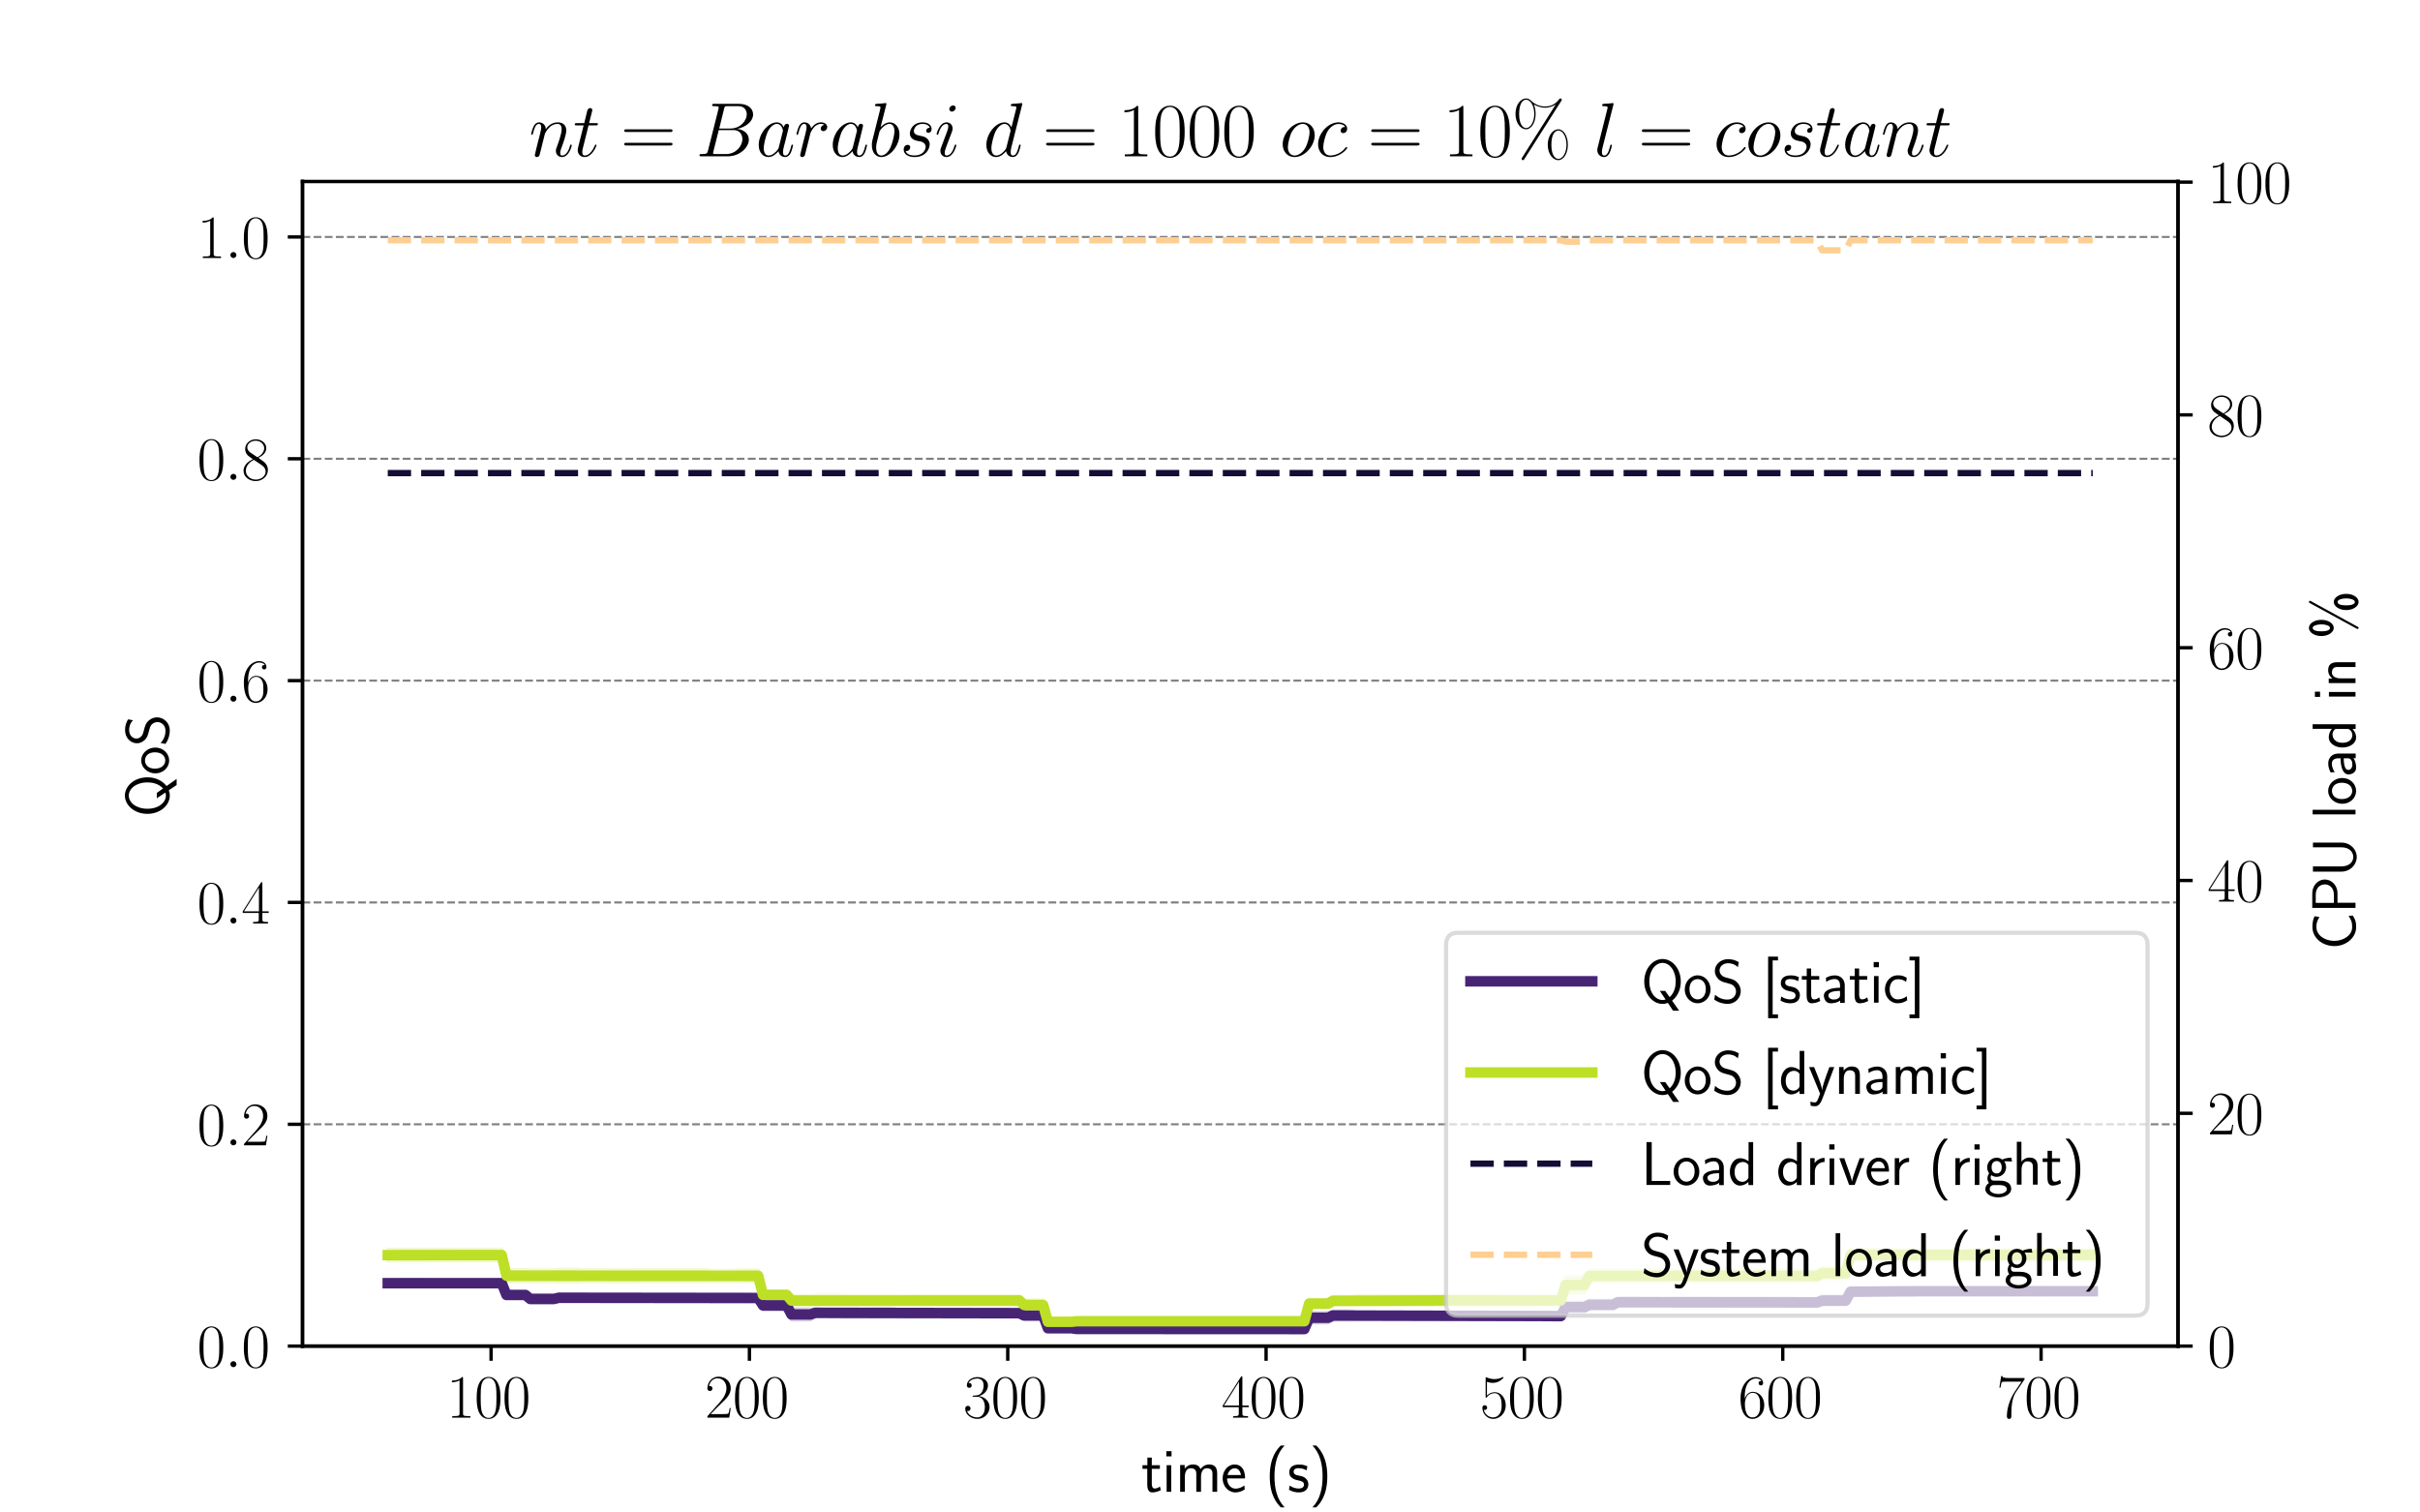 <?xml version="1.0" encoding="utf-8" standalone="no"?>
<!DOCTYPE svg PUBLIC "-//W3C//DTD SVG 1.1//EN"
  "http://www.w3.org/Graphics/SVG/1.1/DTD/svg11.dtd">
<svg xmlns:xlink="http://www.w3.org/1999/xlink" width="576pt" height="360pt" viewBox="0 0 576 360" xmlns="http://www.w3.org/2000/svg" version="1.1">
 <defs>
  <style type="text/css">*{stroke-linejoin: round; stroke-linecap: butt}</style>
 </defs>
 <g id="figure_1">
  <g id="patch_1">
   <path d="M 0 360 
L 576 360 
L 576 0 
L 0 0 
z
" style="fill: #ffffff"/>
  </g>
  <g id="axes_1">
   <g id="patch_2">
    <path d="M 72 320.4 
L 518.4 320.4 
L 518.4 43.2 
L 72 43.2 
z
" style="fill: #ffffff"/>
   </g>
   <g id="PolyCollection_1">
    <defs>
     <path id="m9f07d192a0" d="M 92.291 -53.906 
L 92.291 -55.251 
L 93.421 -55.251 
L 94.552 -55.251 
L 95.682 -55.274 
L 96.813 -55.274 
L 97.943 -55.274 
L 99.073 -55.274 
L 100.204 -55.274 
L 101.334 -55.274 
L 102.465 -55.251 
L 103.595 -55.251 
L 104.725 -55.251 
L 105.856 -55.251 
L 106.986 -55.251 
L 108.117 -55.251 
L 109.247 -55.251 
L 110.378 -55.251 
L 111.508 -55.251 
L 112.638 -55.251 
L 113.769 -55.251 
L 114.899 -55.251 
L 116.03 -55.251 
L 117.16 -55.251 
L 118.29 -55.251 
L 119.421 -55.251 
L 120.551 -52.427 
L 121.682 -52.427 
L 122.812 -52.427 
L 123.942 -52.427 
L 125.073 -52.427 
L 126.203 -51.603 
L 127.334 -51.603 
L 128.464 -51.603 
L 129.595 -51.603 
L 130.725 -51.603 
L 131.855 -51.603 
L 132.986 -51.785 
L 134.116 -51.785 
L 135.247 -51.785 
L 136.377 -51.785 
L 137.507 -51.785 
L 138.638 -51.766 
L 139.768 -51.766 
L 140.899 -51.766 
L 142.029 -51.766 
L 143.159 -51.766 
L 144.29 -51.766 
L 145.42 -51.766 
L 146.551 -51.766 
L 147.681 -51.766 
L 148.812 -51.766 
L 149.942 -51.766 
L 151.072 -51.766 
L 152.203 -51.766 
L 153.333 -51.766 
L 154.464 -51.766 
L 155.594 -51.766 
L 156.724 -51.766 
L 157.855 -51.766 
L 158.985 -51.766 
L 160.116 -51.766 
L 161.246 -51.766 
L 162.376 -51.766 
L 163.507 -51.766 
L 164.637 -51.766 
L 165.768 -51.766 
L 166.898 -51.766 
L 168.029 -51.766 
L 169.159 -51.795 
L 170.289 -51.795 
L 171.42 -51.795 
L 172.55 -51.795 
L 173.681 -51.795 
L 174.811 -51.795 
L 175.941 -51.736 
L 177.072 -51.736 
L 178.202 -51.736 
L 179.333 -51.736 
L 180.463 -51.736 
L 181.594 -50.282 
L 182.724 -50.282 
L 183.854 -50.282 
L 184.985 -50.282 
L 186.115 -50.282 
L 187.246 -50.282 
L 188.376 -48.296 
L 189.506 -48.296 
L 190.637 -48.296 
L 191.767 -48.296 
L 192.898 -48.296 
L 194.028 -48.305 
L 195.158 -48.305 
L 196.289 -48.305 
L 197.419 -48.305 
L 198.55 -48.305 
L 199.68 -48.305 
L 200.811 -48.308 
L 201.941 -48.308 
L 203.071 -48.308 
L 204.202 -48.308 
L 205.332 -48.308 
L 206.463 -48.329 
L 207.593 -48.329 
L 208.723 -48.329 
L 209.854 -48.329 
L 210.984 -48.329 
L 212.115 -48.329 
L 213.245 -48.261 
L 214.375 -48.261 
L 215.506 -48.261 
L 216.636 -48.261 
L 217.767 -48.261 
L 218.897 -48.257 
L 220.028 -48.257 
L 221.158 -48.257 
L 222.288 -48.257 
L 223.419 -48.257 
L 224.549 -48.261 
L 225.68 -48.261 
L 226.81 -48.261 
L 227.94 -48.261 
L 229.071 -48.261 
L 230.201 -48.261 
L 231.332 -48.261 
L 232.462 -48.261 
L 233.593 -48.261 
L 234.723 -48.261 
L 235.853 -48.261 
L 236.984 -48.261 
L 238.114 -48.261 
L 239.245 -48.261 
L 240.375 -48.261 
L 241.505 -48.261 
L 242.636 -48.261 
L 243.766 -47.514 
L 244.897 -47.514 
L 246.027 -47.514 
L 247.157 -47.514 
L 248.288 -47.514 
L 249.418 -44.38 
L 250.549 -44.38 
L 251.679 -44.38 
L 252.81 -44.38 
L 253.94 -44.38 
L 255.07 -44.38 
L 256.201 -44.112 
L 257.331 -44.112 
L 258.462 -44.112 
L 259.592 -44.112 
L 260.722 -44.112 
L 261.853 -43.868 
L 262.983 -43.868 
L 264.114 -43.868 
L 265.244 -43.868 
L 266.374 -43.868 
L 267.505 -43.868 
L 268.635 -43.832 
L 269.766 -43.832 
L 270.896 -43.832 
L 272.027 -43.832 
L 273.157 -43.832 
L 274.287 -43.832 
L 275.418 -43.832 
L 276.548 -43.832 
L 277.679 -43.832 
L 278.809 -43.832 
L 279.939 -43.832 
L 281.07 -43.832 
L 282.2 -43.832 
L 283.331 -43.832 
L 284.461 -43.832 
L 285.591 -43.832 
L 286.722 -43.832 
L 287.852 -43.832 
L 288.983 -43.832 
L 290.113 -43.832 
L 291.244 -43.832 
L 292.374 -43.813 
L 293.504 -43.813 
L 294.635 -43.813 
L 295.765 -43.813 
L 296.896 -43.813 
L 298.026 -43.813 
L 299.156 -43.832 
L 300.287 -43.832 
L 301.417 -43.832 
L 302.548 -43.832 
L 303.678 -43.832 
L 304.809 -43.832 
L 305.939 -43.832 
L 307.069 -43.832 
L 308.2 -43.832 
L 309.33 -43.832 
L 310.461 -43.832 
L 311.591 -47.448 
L 312.721 -47.448 
L 313.852 -47.448 
L 314.982 -47.448 
L 316.113 -47.448 
L 317.243 -47.816 
L 318.373 -47.816 
L 319.504 -47.816 
L 320.634 -47.816 
L 321.765 -47.816 
L 322.895 -47.548 
L 324.026 -47.548 
L 325.156 -47.548 
L 326.286 -47.548 
L 327.417 -47.548 
L 328.547 -47.548 
L 329.678 -47.558 
L 330.808 -47.558 
L 331.938 -47.558 
L 333.069 -47.558 
L 334.199 -47.558 
L 335.33 -47.558 
L 336.46 -47.558 
L 337.59 -47.558 
L 338.721 -47.558 
L 339.851 -47.558 
L 340.982 -47.558 
L 342.112 -47.515 
L 343.243 -47.515 
L 344.373 -47.515 
L 345.503 -47.515 
L 346.634 -47.515 
L 347.764 -47.558 
L 348.895 -47.558 
L 350.025 -47.558 
L 351.155 -47.558 
L 352.286 -47.558 
L 353.416 -47.558 
L 354.547 -47.558 
L 355.677 -47.558 
L 356.807 -47.558 
L 357.938 -47.558 
L 359.068 -47.558 
L 360.199 -47.515 
L 361.329 -47.515 
L 362.46 -47.515 
L 363.59 -47.515 
L 364.72 -47.515 
L 365.851 -47.515 
L 366.981 -47.48 
L 368.112 -47.48 
L 369.242 -47.48 
L 370.372 -47.48 
L 371.503 -47.48 
L 372.633 -49.912 
L 373.764 -49.912 
L 374.894 -49.912 
L 376.025 -49.912 
L 377.155 -49.912 
L 378.285 -50.405 
L 379.416 -50.405 
L 380.546 -50.405 
L 381.677 -50.405 
L 382.807 -50.405 
L 383.937 -50.405 
L 385.068 -50.902 
L 386.198 -50.902 
L 387.329 -50.902 
L 388.459 -50.902 
L 389.589 -50.902 
L 390.72 -50.85 
L 391.85 -50.85 
L 392.981 -50.85 
L 394.111 -50.85 
L 395.242 -50.85 
L 396.372 -50.85 
L 397.502 -50.902 
L 398.633 -50.902 
L 399.763 -50.902 
L 400.894 -50.902 
L 402.024 -50.902 
L 403.154 -50.902 
L 404.285 -50.902 
L 405.415 -50.902 
L 406.546 -50.902 
L 407.676 -50.902 
L 408.806 -50.902 
L 409.937 -50.902 
L 411.067 -50.902 
L 412.198 -50.902 
L 413.328 -50.902 
L 414.459 -50.902 
L 415.589 -50.902 
L 416.719 -50.902 
L 417.85 -50.902 
L 418.98 -50.902 
L 420.111 -50.902 
L 421.241 -50.902 
L 422.371 -50.902 
L 423.502 -50.902 
L 424.632 -50.902 
L 425.763 -50.902 
L 426.893 -50.902 
L 428.024 -50.804 
L 429.154 -50.804 
L 430.284 -50.804 
L 431.415 -50.804 
L 432.545 -50.804 
L 433.676 -51.44 
L 434.806 -51.44 
L 435.936 -51.44 
L 437.067 -51.44 
L 438.197 -51.44 
L 439.328 -51.44 
L 440.458 -53.27 
L 441.588 -53.27 
L 442.719 -53.27 
L 443.849 -53.27 
L 444.98 -53.27 
L 446.11 -53.205 
L 447.241 -53.205 
L 448.371 -53.205 
L 449.501 -53.205 
L 450.632 -53.205 
L 451.762 -53.205 
L 452.893 -53.297 
L 454.023 -53.297 
L 455.153 -53.297 
L 456.284 -53.297 
L 457.414 -53.297 
L 458.545 -53.297 
L 459.675 -53.297 
L 460.805 -53.297 
L 461.936 -53.297 
L 463.066 -53.297 
L 464.197 -53.297 
L 465.327 -53.263 
L 466.458 -53.263 
L 467.588 -53.263 
L 468.718 -53.263 
L 469.849 -53.263 
L 470.979 -53.297 
L 472.11 -53.297 
L 473.24 -53.297 
L 474.37 -53.297 
L 475.501 -53.297 
L 476.631 -53.297 
L 477.762 -53.297 
L 478.892 -53.297 
L 480.022 -53.297 
L 481.153 -53.297 
L 482.283 -53.297 
L 483.414 -53.306 
L 484.544 -53.306 
L 485.675 -53.306 
L 486.805 -53.306 
L 487.935 -53.306 
L 489.066 -53.274 
L 490.196 -53.274 
L 491.327 -53.274 
L 492.457 -53.274 
L 493.587 -53.274 
L 494.718 -53.274 
L 495.848 -53.297 
L 496.979 -53.297 
L 498.109 -53.297 
L 498.109 -52.025 
L 498.109 -52.025 
L 496.979 -52.025 
L 495.848 -52.025 
L 494.718 -51.993 
L 493.587 -51.993 
L 492.457 -51.993 
L 491.327 -51.993 
L 490.196 -51.993 
L 489.066 -51.993 
L 487.935 -51.961 
L 486.805 -51.961 
L 485.675 -51.961 
L 484.544 -51.961 
L 483.414 -51.961 
L 482.283 -52.025 
L 481.153 -52.025 
L 480.022 -52.025 
L 478.892 -52.025 
L 477.762 -52.025 
L 476.631 -52.025 
L 475.501 -52.025 
L 474.37 -52.025 
L 473.24 -52.025 
L 472.11 -52.025 
L 470.979 -52.025 
L 469.849 -52.004 
L 468.718 -52.004 
L 467.588 -52.004 
L 466.458 -52.004 
L 465.327 -52.004 
L 464.197 -52.025 
L 463.066 -52.025 
L 461.936 -52.025 
L 460.805 -52.025 
L 459.675 -52.025 
L 458.545 -52.025 
L 457.414 -52.025 
L 456.284 -52.025 
L 455.153 -52.025 
L 454.023 -52.025 
L 452.893 -52.025 
L 451.762 -52.062 
L 450.632 -52.062 
L 449.501 -52.062 
L 448.371 -52.062 
L 447.241 -52.062 
L 446.11 -52.062 
L 444.98 -51.83 
L 443.849 -51.83 
L 442.719 -51.83 
L 441.588 -51.83 
L 440.458 -51.83 
L 439.328 -49.436 
L 438.197 -49.436 
L 437.067 -49.436 
L 435.936 -49.436 
L 434.806 -49.436 
L 433.676 -49.436 
L 432.545 -49.182 
L 431.415 -49.182 
L 430.284 -49.182 
L 429.154 -49.182 
L 428.024 -49.182 
L 426.893 -49.196 
L 425.763 -49.196 
L 424.632 -49.196 
L 423.502 -49.196 
L 422.371 -49.196 
L 421.241 -49.196 
L 420.111 -49.196 
L 418.98 -49.196 
L 417.85 -49.196 
L 416.719 -49.196 
L 415.589 -49.196 
L 414.459 -49.196 
L 413.328 -49.196 
L 412.198 -49.196 
L 411.067 -49.196 
L 409.937 -49.196 
L 408.806 -49.196 
L 407.676 -49.196 
L 406.546 -49.196 
L 405.415 -49.196 
L 404.285 -49.196 
L 403.154 -49.196 
L 402.024 -49.196 
L 400.894 -49.196 
L 399.763 -49.196 
L 398.633 -49.196 
L 397.502 -49.196 
L 396.372 -49.192 
L 395.242 -49.192 
L 394.111 -49.192 
L 392.981 -49.192 
L 391.85 -49.192 
L 390.72 -49.192 
L 389.589 -49.196 
L 388.459 -49.196 
L 387.329 -49.196 
L 386.198 -49.196 
L 385.068 -49.196 
L 383.937 -48.47 
L 382.807 -48.47 
L 381.677 -48.47 
L 380.546 -48.47 
L 379.416 -48.47 
L 378.285 -48.47 
L 377.155 -47.851 
L 376.025 -47.851 
L 374.894 -47.851 
L 373.764 -47.851 
L 372.633 -47.851 
L 371.503 -46.004 
L 370.372 -46.004 
L 369.242 -46.004 
L 368.112 -46.004 
L 366.981 -46.004 
L 365.851 -46.025 
L 364.72 -46.025 
L 363.59 -46.025 
L 362.46 -46.025 
L 361.329 -46.025 
L 360.199 -46.025 
L 359.068 -46.037 
L 357.938 -46.037 
L 356.807 -46.037 
L 355.677 -46.037 
L 354.547 -46.037 
L 353.416 -46.037 
L 352.286 -46.037 
L 351.155 -46.037 
L 350.025 -46.037 
L 348.895 -46.037 
L 347.764 -46.037 
L 346.634 -46.025 
L 345.503 -46.025 
L 344.373 -46.025 
L 343.243 -46.025 
L 342.112 -46.025 
L 340.982 -46.037 
L 339.851 -46.037 
L 338.721 -46.037 
L 337.59 -46.037 
L 336.46 -46.037 
L 335.33 -46.037 
L 334.199 -46.037 
L 333.069 -46.037 
L 331.938 -46.037 
L 330.808 -46.037 
L 329.678 -46.037 
L 328.547 -46.047 
L 327.417 -46.047 
L 326.286 -46.047 
L 325.156 -46.047 
L 324.026 -46.047 
L 322.895 -46.047 
L 321.765 -45.945 
L 320.634 -45.945 
L 319.504 -45.945 
L 318.373 -45.945 
L 317.243 -45.945 
L 316.113 -45.258 
L 314.982 -45.258 
L 313.852 -45.258 
L 312.721 -45.258 
L 311.591 -45.258 
L 310.461 -43.482 
L 309.33 -43.482 
L 308.2 -43.482 
L 307.069 -43.482 
L 305.939 -43.482 
L 304.809 -43.482 
L 303.678 -43.482 
L 302.548 -43.482 
L 301.417 -43.482 
L 300.287 -43.482 
L 299.156 -43.482 
L 298.026 -43.39 
L 296.896 -43.39 
L 295.765 -43.39 
L 294.635 -43.39 
L 293.504 -43.39 
L 292.374 -43.39 
L 291.244 -43.482 
L 290.113 -43.482 
L 288.983 -43.482 
L 287.852 -43.482 
L 286.722 -43.482 
L 285.591 -43.482 
L 284.461 -43.482 
L 283.331 -43.482 
L 282.2 -43.482 
L 281.07 -43.482 
L 279.939 -43.482 
L 278.809 -43.482 
L 277.679 -43.482 
L 276.548 -43.482 
L 275.418 -43.482 
L 274.287 -43.482 
L 273.157 -43.482 
L 272.027 -43.482 
L 270.896 -43.482 
L 269.766 -43.482 
L 268.635 -43.482 
L 267.505 -43.446 
L 266.374 -43.446 
L 265.244 -43.446 
L 264.114 -43.446 
L 262.983 -43.446 
L 261.853 -43.446 
L 260.722 -43.259 
L 259.592 -43.259 
L 258.462 -43.259 
L 257.331 -43.259 
L 256.201 -43.259 
L 255.07 -43.323 
L 253.94 -43.323 
L 252.81 -43.323 
L 251.679 -43.323 
L 250.549 -43.323 
L 249.418 -43.323 
L 248.288 -46.247 
L 247.157 -46.247 
L 246.027 -46.247 
L 244.897 -46.247 
L 243.766 -46.247 
L 242.636 -46.612 
L 241.505 -46.612 
L 240.375 -46.612 
L 239.245 -46.612 
L 238.114 -46.612 
L 236.984 -46.612 
L 235.853 -46.612 
L 234.723 -46.612 
L 233.593 -46.612 
L 232.462 -46.612 
L 231.332 -46.612 
L 230.201 -46.612 
L 229.071 -46.612 
L 227.94 -46.612 
L 226.81 -46.612 
L 225.68 -46.612 
L 224.549 -46.612 
L 223.419 -46.672 
L 222.288 -46.672 
L 221.158 -46.672 
L 220.028 -46.672 
L 218.897 -46.672 
L 217.767 -46.612 
L 216.636 -46.612 
L 215.506 -46.612 
L 214.375 -46.612 
L 213.245 -46.612 
L 212.115 -46.656 
L 210.984 -46.656 
L 209.854 -46.656 
L 208.723 -46.656 
L 207.593 -46.656 
L 206.463 -46.656 
L 205.332 -46.621 
L 204.202 -46.621 
L 203.071 -46.621 
L 201.941 -46.621 
L 200.811 -46.621 
L 199.68 -46.735 
L 198.55 -46.735 
L 197.419 -46.735 
L 196.289 -46.735 
L 195.158 -46.735 
L 194.028 -46.735 
L 192.898 -45.965 
L 191.767 -45.965 
L 190.637 -45.965 
L 189.506 -45.965 
L 188.376 -45.965 
L 187.246 -48.315 
L 186.115 -48.315 
L 184.985 -48.315 
L 183.854 -48.315 
L 182.724 -48.315 
L 181.594 -48.315 
L 180.463 -50.363 
L 179.333 -50.363 
L 178.202 -50.363 
L 177.072 -50.363 
L 175.941 -50.363 
L 174.811 -50.414 
L 173.681 -50.414 
L 172.55 -50.414 
L 171.42 -50.414 
L 170.289 -50.414 
L 169.159 -50.414 
L 168.029 -50.388 
L 166.898 -50.388 
L 165.768 -50.388 
L 164.637 -50.388 
L 163.507 -50.388 
L 162.376 -50.388 
L 161.246 -50.388 
L 160.116 -50.388 
L 158.985 -50.388 
L 157.855 -50.388 
L 156.724 -50.388 
L 155.594 -50.388 
L 154.464 -50.388 
L 153.333 -50.388 
L 152.203 -50.388 
L 151.072 -50.388 
L 149.942 -50.388 
L 148.812 -50.388 
L 147.681 -50.388 
L 146.551 -50.388 
L 145.42 -50.388 
L 144.29 -50.388 
L 143.159 -50.388 
L 142.029 -50.388 
L 140.899 -50.388 
L 139.768 -50.388 
L 138.638 -50.388 
L 137.507 -50.425 
L 136.377 -50.425 
L 135.247 -50.425 
L 134.116 -50.425 
L 132.986 -50.425 
L 131.855 -50.051 
L 130.725 -50.051 
L 129.595 -50.051 
L 128.464 -50.051 
L 127.334 -50.051 
L 126.203 -50.051 
L 125.073 -51.117 
L 123.942 -51.117 
L 122.812 -51.117 
L 121.682 -51.117 
L 120.551 -51.117 
L 119.421 -53.906 
L 118.29 -53.906 
L 117.16 -53.906 
L 116.03 -53.906 
L 114.899 -53.906 
L 113.769 -53.906 
L 112.638 -53.906 
L 111.508 -53.906 
L 110.378 -53.906 
L 109.247 -53.906 
L 108.117 -53.906 
L 106.986 -53.906 
L 105.856 -53.906 
L 104.725 -53.906 
L 103.595 -53.906 
L 102.465 -53.906 
L 101.334 -53.938 
L 100.204 -53.938 
L 99.073 -53.938 
L 97.943 -53.938 
L 96.813 -53.938 
L 95.682 -53.938 
L 94.552 -53.906 
L 93.421 -53.906 
L 92.291 -53.906 
z
" style="stroke: #482475; stroke-opacity: 0.2"/>
    </defs>
    <g clip-path="url(#p30b0c0cf04)">
     <use xlink:href="#m9f07d192a0" x="0" y="360" style="fill: #482475; fill-opacity: 0.2; stroke: #482475; stroke-opacity: 0.2"/>
    </g>
   </g>
   <g id="PolyCollection_2">
    <defs>
     <path id="maf3f2a6630" d="M 92.291 -59.963 
L 92.291 -62.533 
L 93.421 -62.533 
L 94.552 -62.533 
L 95.682 -62.522 
L 96.813 -62.522 
L 97.943 -62.522 
L 99.073 -62.522 
L 100.204 -62.522 
L 101.334 -62.522 
L 102.465 -62.558 
L 103.595 -62.558 
L 104.725 -62.558 
L 105.856 -62.558 
L 106.986 -62.558 
L 108.117 -62.558 
L 109.247 -62.558 
L 110.378 -62.558 
L 111.508 -62.558 
L 112.638 -62.558 
L 113.769 -62.558 
L 114.899 -62.558 
L 116.03 -62.558 
L 117.16 -62.558 
L 118.29 -62.558 
L 119.421 -62.558 
L 120.551 -57.693 
L 121.682 -57.693 
L 122.812 -57.693 
L 123.942 -57.693 
L 125.073 -57.693 
L 126.203 -57.616 
L 127.334 -57.616 
L 128.464 -57.616 
L 129.595 -57.616 
L 130.725 -57.616 
L 131.855 -57.616 
L 132.986 -57.764 
L 134.116 -57.764 
L 135.247 -57.764 
L 136.377 -57.764 
L 137.507 -57.764 
L 138.638 -57.638 
L 139.768 -57.638 
L 140.899 -57.638 
L 142.029 -57.638 
L 143.159 -57.638 
L 144.29 -57.638 
L 145.42 -57.629 
L 146.551 -57.629 
L 147.681 -57.629 
L 148.812 -57.629 
L 149.942 -57.629 
L 151.072 -57.638 
L 152.203 -57.638 
L 153.333 -57.638 
L 154.464 -57.638 
L 155.594 -57.638 
L 156.724 -57.638 
L 157.855 -57.638 
L 158.985 -57.638 
L 160.116 -57.638 
L 161.246 -57.638 
L 162.376 -57.638 
L 163.507 -57.638 
L 164.637 -57.638 
L 165.768 -57.638 
L 166.898 -57.638 
L 168.029 -57.638 
L 169.159 -57.489 
L 170.289 -57.489 
L 171.42 -57.489 
L 172.55 -57.489 
L 173.681 -57.489 
L 174.811 -57.489 
L 175.941 -57.622 
L 177.072 -57.622 
L 178.202 -57.622 
L 179.333 -57.622 
L 180.463 -57.622 
L 181.594 -52.532 
L 182.724 -52.532 
L 183.854 -52.532 
L 184.985 -52.532 
L 186.115 -52.532 
L 187.246 -52.532 
L 188.376 -51.513 
L 189.506 -51.513 
L 190.637 -51.513 
L 191.767 -51.513 
L 192.898 -51.513 
L 194.028 -51.597 
L 195.158 -51.597 
L 196.289 -51.597 
L 197.419 -51.597 
L 198.55 -51.597 
L 199.68 -51.597 
L 200.811 -51.484 
L 201.941 -51.484 
L 203.071 -51.484 
L 204.202 -51.484 
L 205.332 -51.484 
L 206.463 -51.507 
L 207.593 -51.507 
L 208.723 -51.507 
L 209.854 -51.507 
L 210.984 -51.507 
L 212.115 -51.507 
L 213.245 -51.447 
L 214.375 -51.447 
L 215.506 -51.447 
L 216.636 -51.447 
L 217.767 -51.447 
L 218.897 -51.484 
L 220.028 -51.484 
L 221.158 -51.484 
L 222.288 -51.484 
L 223.419 -51.484 
L 224.549 -51.484 
L 225.68 -51.484 
L 226.81 -51.484 
L 227.94 -51.484 
L 229.071 -51.484 
L 230.201 -51.484 
L 231.332 -51.484 
L 232.462 -51.484 
L 233.593 -51.484 
L 234.723 -51.484 
L 235.853 -51.484 
L 236.984 -51.484 
L 238.114 -51.484 
L 239.245 -51.484 
L 240.375 -51.484 
L 241.505 -51.484 
L 242.636 -51.484 
L 243.766 -50.456 
L 244.897 -50.456 
L 246.027 -50.456 
L 247.157 -50.456 
L 248.288 -50.456 
L 249.418 -46.116 
L 250.549 -46.116 
L 251.679 -46.116 
L 252.81 -46.116 
L 253.94 -46.116 
L 255.07 -46.116 
L 256.201 -46.086 
L 257.331 -46.086 
L 258.462 -46.086 
L 259.592 -46.086 
L 260.722 -46.086 
L 261.853 -46.155 
L 262.983 -46.155 
L 264.114 -46.155 
L 265.244 -46.155 
L 266.374 -46.155 
L 267.505 -46.155 
L 268.635 -46.098 
L 269.766 -46.098 
L 270.896 -46.098 
L 272.027 -46.098 
L 273.157 -46.098 
L 274.287 -46.098 
L 275.418 -46.098 
L 276.548 -46.098 
L 277.679 -46.098 
L 278.809 -46.098 
L 279.939 -46.128 
L 281.07 -46.128 
L 282.2 -46.128 
L 283.331 -46.128 
L 284.461 -46.128 
L 285.591 -46.128 
L 286.722 -46.098 
L 287.852 -46.098 
L 288.983 -46.098 
L 290.113 -46.098 
L 291.244 -46.098 
L 292.374 -46.067 
L 293.504 -46.067 
L 294.635 -46.067 
L 295.765 -46.067 
L 296.896 -46.067 
L 298.026 -46.067 
L 299.156 -46.098 
L 300.287 -46.098 
L 301.417 -46.098 
L 302.548 -46.098 
L 303.678 -46.098 
L 304.809 -46.098 
L 305.939 -46.098 
L 307.069 -46.098 
L 308.2 -46.098 
L 309.33 -46.098 
L 310.461 -46.098 
L 311.591 -50.639 
L 312.721 -50.639 
L 313.852 -50.639 
L 314.982 -50.639 
L 316.113 -50.639 
L 317.243 -51.333 
L 318.373 -51.333 
L 319.504 -51.333 
L 320.634 -51.333 
L 321.765 -51.333 
L 322.895 -51.484 
L 324.026 -51.484 
L 325.156 -51.484 
L 326.286 -51.484 
L 327.417 -51.484 
L 328.547 -51.484 
L 329.678 -51.484 
L 330.808 -51.484 
L 331.938 -51.484 
L 333.069 -51.484 
L 334.199 -51.484 
L 335.33 -51.484 
L 336.46 -51.484 
L 337.59 -51.484 
L 338.721 -51.484 
L 339.851 -51.484 
L 340.982 -51.484 
L 342.112 -51.508 
L 343.243 -51.508 
L 344.373 -51.508 
L 345.503 -51.508 
L 346.634 -51.508 
L 347.764 -51.484 
L 348.895 -51.484 
L 350.025 -51.484 
L 351.155 -51.484 
L 352.286 -51.484 
L 353.416 -51.484 
L 354.547 -51.484 
L 355.677 -51.484 
L 356.807 -51.484 
L 357.938 -51.484 
L 359.068 -51.484 
L 360.199 -51.433 
L 361.329 -51.433 
L 362.46 -51.433 
L 363.59 -51.433 
L 364.72 -51.433 
L 365.851 -51.433 
L 366.981 -51.484 
L 368.112 -51.484 
L 369.242 -51.484 
L 370.372 -51.484 
L 371.503 -51.484 
L 372.633 -56.073 
L 373.764 -56.073 
L 374.894 -56.073 
L 376.025 -56.073 
L 377.155 -56.073 
L 378.285 -57.655 
L 379.416 -57.655 
L 380.546 -57.655 
L 381.677 -57.655 
L 382.807 -57.655 
L 383.937 -57.655 
L 385.068 -57.623 
L 386.198 -57.623 
L 387.329 -57.623 
L 388.459 -57.623 
L 389.589 -57.623 
L 390.72 -57.623 
L 391.85 -57.623 
L 392.981 -57.623 
L 394.111 -57.623 
L 395.242 -57.623 
L 396.372 -57.623 
L 397.502 -57.635 
L 398.633 -57.635 
L 399.763 -57.635 
L 400.894 -57.635 
L 402.024 -57.635 
L 403.154 -57.623 
L 404.285 -57.623 
L 405.415 -57.623 
L 406.546 -57.623 
L 407.676 -57.623 
L 408.806 -57.623 
L 409.937 -57.623 
L 411.067 -57.623 
L 412.198 -57.623 
L 413.328 -57.623 
L 414.459 -57.623 
L 415.589 -57.578 
L 416.719 -57.578 
L 417.85 -57.578 
L 418.98 -57.578 
L 420.111 -57.578 
L 421.241 -57.578 
L 422.371 -57.623 
L 423.502 -57.623 
L 424.632 -57.623 
L 425.763 -57.623 
L 426.893 -57.623 
L 428.024 -57.455 
L 429.154 -57.455 
L 430.284 -57.455 
L 431.415 -57.455 
L 432.545 -57.455 
L 433.676 -58.105 
L 434.806 -58.105 
L 435.936 -58.105 
L 437.067 -58.105 
L 438.197 -58.105 
L 439.328 -58.105 
L 440.458 -62.556 
L 441.588 -62.556 
L 442.719 -62.556 
L 443.849 -62.556 
L 444.98 -62.556 
L 446.11 -62.505 
L 447.241 -62.505 
L 448.371 -62.505 
L 449.501 -62.505 
L 450.632 -62.505 
L 451.762 -62.505 
L 452.893 -62.468 
L 454.023 -62.468 
L 455.153 -62.468 
L 456.284 -62.468 
L 457.414 -62.468 
L 458.545 -62.468 
L 459.675 -62.468 
L 460.805 -62.468 
L 461.936 -62.468 
L 463.066 -62.468 
L 464.197 -62.468 
L 465.327 -62.468 
L 466.458 -62.468 
L 467.588 -62.468 
L 468.718 -62.468 
L 469.849 -62.468 
L 470.979 -62.468 
L 472.11 -62.468 
L 473.24 -62.468 
L 474.37 -62.468 
L 475.501 -62.468 
L 476.631 -62.468 
L 477.762 -62.468 
L 478.892 -62.468 
L 480.022 -62.468 
L 481.153 -62.468 
L 482.283 -62.468 
L 483.414 -62.477 
L 484.544 -62.477 
L 485.675 -62.477 
L 486.805 -62.477 
L 487.935 -62.477 
L 489.066 -62.581 
L 490.196 -62.581 
L 491.327 -62.581 
L 492.457 -62.581 
L 493.587 -62.581 
L 494.718 -62.581 
L 495.848 -62.51 
L 496.979 -62.51 
L 498.109 -62.51 
L 498.109 -60.097 
L 498.109 -60.097 
L 496.979 -60.097 
L 495.848 -60.097 
L 494.718 -60.138 
L 493.587 -60.138 
L 492.457 -60.138 
L 491.327 -60.138 
L 490.196 -60.138 
L 489.066 -60.138 
L 487.935 -60.018 
L 486.805 -60.018 
L 485.675 -60.018 
L 484.544 -60.018 
L 483.414 -60.018 
L 482.283 -60.083 
L 481.153 -60.083 
L 480.022 -60.083 
L 478.892 -60.083 
L 477.762 -60.083 
L 476.631 -60.083 
L 475.501 -60.083 
L 474.37 -60.083 
L 473.24 -60.083 
L 472.11 -60.083 
L 470.979 -60.083 
L 469.849 -60.083 
L 468.718 -60.083 
L 467.588 -60.083 
L 466.458 -60.083 
L 465.327 -60.083 
L 464.197 -60.083 
L 463.066 -60.083 
L 461.936 -60.083 
L 460.805 -60.083 
L 459.675 -60.083 
L 458.545 -60.083 
L 457.414 -60.083 
L 456.284 -60.083 
L 455.153 -60.083 
L 454.023 -60.083 
L 452.893 -60.083 
L 451.762 -60.158 
L 450.632 -60.158 
L 449.501 -60.158 
L 448.371 -60.158 
L 447.241 -60.158 
L 446.11 -60.158 
L 444.98 -60.052 
L 443.849 -60.052 
L 442.719 -60.052 
L 441.588 -60.052 
L 440.458 -60.052 
L 439.328 -55.777 
L 438.197 -55.777 
L 437.067 -55.777 
L 435.936 -55.777 
L 434.806 -55.777 
L 433.676 -55.777 
L 432.545 -55.148 
L 431.415 -55.148 
L 430.284 -55.148 
L 429.154 -55.148 
L 428.024 -55.148 
L 426.893 -55.091 
L 425.763 -55.091 
L 424.632 -55.091 
L 423.502 -55.091 
L 422.371 -55.091 
L 421.241 -55.081 
L 420.111 -55.081 
L 418.98 -55.081 
L 417.85 -55.081 
L 416.719 -55.081 
L 415.589 -55.081 
L 414.459 -55.091 
L 413.328 -55.091 
L 412.198 -55.091 
L 411.067 -55.091 
L 409.937 -55.091 
L 408.806 -55.091 
L 407.676 -55.091 
L 406.546 -55.091 
L 405.415 -55.091 
L 404.285 -55.091 
L 403.154 -55.091 
L 402.024 -55.134 
L 400.894 -55.134 
L 399.763 -55.134 
L 398.633 -55.134 
L 397.502 -55.134 
L 396.372 -55.091 
L 395.242 -55.091 
L 394.111 -55.091 
L 392.981 -55.091 
L 391.85 -55.091 
L 390.72 -55.091 
L 389.589 -55.091 
L 388.459 -55.091 
L 387.329 -55.091 
L 386.198 -55.091 
L 385.068 -55.091 
L 383.937 -54.948 
L 382.807 -54.948 
L 381.677 -54.948 
L 380.546 -54.948 
L 379.416 -54.948 
L 378.285 -54.948 
L 377.155 -52.25 
L 376.025 -52.25 
L 374.894 -52.25 
L 373.764 -52.25 
L 372.633 -52.25 
L 371.503 -49.447 
L 370.372 -49.447 
L 369.242 -49.447 
L 368.112 -49.447 
L 366.981 -49.447 
L 365.851 -49.443 
L 364.72 -49.443 
L 363.59 -49.443 
L 362.46 -49.443 
L 361.329 -49.443 
L 360.199 -49.443 
L 359.068 -49.447 
L 357.938 -49.447 
L 356.807 -49.447 
L 355.677 -49.447 
L 354.547 -49.447 
L 353.416 -49.447 
L 352.286 -49.447 
L 351.155 -49.447 
L 350.025 -49.447 
L 348.895 -49.447 
L 347.764 -49.447 
L 346.634 -49.479 
L 345.503 -49.479 
L 344.373 -49.479 
L 343.243 -49.479 
L 342.112 -49.479 
L 340.982 -49.447 
L 339.851 -49.447 
L 338.721 -49.447 
L 337.59 -49.447 
L 336.46 -49.447 
L 335.33 -49.447 
L 334.199 -49.447 
L 333.069 -49.447 
L 331.938 -49.447 
L 330.808 -49.447 
L 329.678 -49.447 
L 328.547 -49.447 
L 327.417 -49.447 
L 326.286 -49.447 
L 325.156 -49.447 
L 324.026 -49.447 
L 322.895 -49.447 
L 321.765 -49.432 
L 320.634 -49.432 
L 319.504 -49.432 
L 318.373 -49.432 
L 317.243 -49.432 
L 316.113 -48.792 
L 314.982 -48.792 
L 313.852 -48.792 
L 312.721 -48.792 
L 311.591 -48.792 
L 310.461 -44.94 
L 309.33 -44.94 
L 308.2 -44.94 
L 307.069 -44.94 
L 305.939 -44.94 
L 304.809 -44.94 
L 303.678 -44.94 
L 302.548 -44.94 
L 301.417 -44.94 
L 300.287 -44.94 
L 299.156 -44.94 
L 298.026 -44.915 
L 296.896 -44.915 
L 295.765 -44.915 
L 294.635 -44.915 
L 293.504 -44.915 
L 292.374 -44.915 
L 291.244 -44.94 
L 290.113 -44.94 
L 288.983 -44.94 
L 287.852 -44.94 
L 286.722 -44.94 
L 285.591 -44.966 
L 284.461 -44.966 
L 283.331 -44.966 
L 282.2 -44.966 
L 281.07 -44.966 
L 279.939 -44.966 
L 278.809 -44.94 
L 277.679 -44.94 
L 276.548 -44.94 
L 275.418 -44.94 
L 274.287 -44.94 
L 273.157 -44.94 
L 272.027 -44.94 
L 270.896 -44.94 
L 269.766 -44.94 
L 268.635 -44.94 
L 267.505 -44.883 
L 266.374 -44.883 
L 265.244 -44.883 
L 264.114 -44.883 
L 262.983 -44.883 
L 261.853 -44.883 
L 260.722 -44.952 
L 259.592 -44.952 
L 258.462 -44.952 
L 257.331 -44.952 
L 256.201 -44.952 
L 255.07 -44.645 
L 253.94 -44.645 
L 252.81 -44.645 
L 251.679 -44.645 
L 250.549 -44.645 
L 249.418 -44.645 
L 248.288 -48.308 
L 247.157 -48.308 
L 246.027 -48.308 
L 244.897 -48.308 
L 243.766 -48.308 
L 242.636 -49.447 
L 241.505 -49.447 
L 240.375 -49.447 
L 239.245 -49.447 
L 238.114 -49.447 
L 236.984 -49.447 
L 235.853 -49.447 
L 234.723 -49.447 
L 233.593 -49.447 
L 232.462 -49.447 
L 231.332 -49.447 
L 230.201 -49.447 
L 229.071 -49.447 
L 227.94 -49.447 
L 226.81 -49.447 
L 225.68 -49.447 
L 224.549 -49.447 
L 223.419 -49.447 
L 222.288 -49.447 
L 221.158 -49.447 
L 220.028 -49.447 
L 218.897 -49.447 
L 217.767 -49.429 
L 216.636 -49.429 
L 215.506 -49.429 
L 214.375 -49.429 
L 213.245 -49.429 
L 212.115 -49.369 
L 210.984 -49.369 
L 209.854 -49.369 
L 208.723 -49.369 
L 207.593 -49.369 
L 206.463 -49.369 
L 205.332 -49.447 
L 204.202 -49.447 
L 203.071 -49.447 
L 201.941 -49.447 
L 200.811 -49.447 
L 199.68 -49.445 
L 198.55 -49.445 
L 197.419 -49.445 
L 196.289 -49.445 
L 195.158 -49.445 
L 194.028 -49.445 
L 192.898 -49.362 
L 191.767 -49.362 
L 190.637 -49.362 
L 189.506 -49.362 
L 188.376 -49.362 
L 187.246 -51.068 
L 186.115 -51.068 
L 184.985 -51.068 
L 183.854 -51.068 
L 182.724 -51.068 
L 181.594 -51.068 
L 180.463 -55.037 
L 179.333 -55.037 
L 178.202 -55.037 
L 177.072 -55.037 
L 175.941 -55.037 
L 174.811 -55.058 
L 173.681 -55.058 
L 172.55 -55.058 
L 171.42 -55.058 
L 170.289 -55.058 
L 169.159 -55.058 
L 168.029 -55.021 
L 166.898 -55.021 
L 165.768 -55.021 
L 164.637 -55.021 
L 163.507 -55.021 
L 162.376 -55.021 
L 161.246 -55.021 
L 160.116 -55.021 
L 158.985 -55.021 
L 157.855 -55.021 
L 156.724 -55.021 
L 155.594 -55.021 
L 154.464 -55.021 
L 153.333 -55.021 
L 152.203 -55.021 
L 151.072 -55.021 
L 149.942 -54.974 
L 148.812 -54.974 
L 147.681 -54.974 
L 146.551 -54.974 
L 145.42 -54.974 
L 144.29 -55.021 
L 143.159 -55.021 
L 142.029 -55.021 
L 140.899 -55.021 
L 139.768 -55.021 
L 138.638 -55.021 
L 137.507 -54.95 
L 136.377 -54.95 
L 135.247 -54.95 
L 134.116 -54.95 
L 132.986 -54.95 
L 131.855 -55.042 
L 130.725 -55.042 
L 129.595 -55.042 
L 128.464 -55.042 
L 127.334 -55.042 
L 126.203 -55.042 
L 125.073 -55.021 
L 123.942 -55.021 
L 122.812 -55.021 
L 121.682 -55.021 
L 120.551 -55.021 
L 119.421 -59.993 
L 118.29 -59.993 
L 117.16 -59.993 
L 116.03 -59.993 
L 114.899 -59.993 
L 113.769 -59.993 
L 112.638 -59.993 
L 111.508 -59.993 
L 110.378 -59.993 
L 109.247 -59.993 
L 108.117 -59.993 
L 106.986 -59.993 
L 105.856 -59.993 
L 104.725 -59.993 
L 103.595 -59.993 
L 102.465 -59.993 
L 101.334 -59.974 
L 100.204 -59.974 
L 99.073 -59.974 
L 97.943 -59.974 
L 96.813 -59.974 
L 95.682 -59.974 
L 94.552 -59.963 
L 93.421 -59.963 
L 92.291 -59.963 
z
" style="stroke: #bddf26; stroke-opacity: 0.2"/>
    </defs>
    <g clip-path="url(#p30b0c0cf04)">
     <use xlink:href="#maf3f2a6630" x="0" y="360" style="fill: #bddf26; fill-opacity: 0.2; stroke: #bddf26; stroke-opacity: 0.2"/>
    </g>
   </g>
   <g id="matplotlib.axis_1">
    <g id="xtick_1">
     <g id="line2d_1">
      <defs>
       <path id="m360686333a" d="M 0 0 
L 0 3.5 
" style="stroke: #000000; stroke-width: 0.8"/>
      </defs>
      <g>
       <use xlink:href="#m360686333a" x="116.886" y="320.4" style="stroke: #000000; stroke-width: 0.8"/>
      </g>
     </g>
     <g id="text_1">
      <!-- $\mathdefault{100}$ -->
      <g transform="translate(106.277 337.432) scale(0.145 -0.145)">
       <defs>
        <path id="CMR17-31" d="M 1702 4058 
C 1702 4192 1696 4192 1606 4192 
C 1357 3916 979 3827 621 3827 
C 602 3827 570 3827 563 3808 
C 557 3795 557 3782 557 3648 
C 755 3648 1088 3686 1344 3839 
L 1344 461 
C 1344 236 1331 160 781 160 
L 589 160 
L 589 0 
C 896 0 1216 0 1523 0 
C 1830 0 2150 0 2458 0 
L 2458 160 
L 2266 160 
C 1715 160 1702 230 1702 458 
L 1702 4058 
z
" transform="scale(0.016)"/>
        <path id="CMR17-30" d="M 2688 2025 
C 2688 2416 2682 3080 2413 3591 
C 2176 4039 1798 4198 1466 4198 
C 1158 4198 768 4058 525 3597 
C 269 3118 243 2524 243 2025 
C 243 1661 250 1106 448 619 
C 723 -39 1216 -128 1466 -128 
C 1760 -128 2208 -7 2470 600 
C 2662 1042 2688 1559 2688 2025 
z
M 1466 -26 
C 1056 -26 813 325 723 812 
C 653 1188 653 1738 653 2096 
C 653 2588 653 2997 736 3387 
C 858 3929 1216 4096 1466 4096 
C 1728 4096 2067 3923 2189 3400 
C 2272 3036 2278 2607 2278 2096 
C 2278 1680 2278 1169 2202 792 
C 2067 95 1690 -26 1466 -26 
z
" transform="scale(0.016)"/>
       </defs>
       <use xlink:href="#CMR17-31" transform="scale(0.996)"/>
       <use xlink:href="#CMR17-30" transform="translate(45.69 0) scale(0.996)"/>
       <use xlink:href="#CMR17-30" transform="translate(91.381 0) scale(0.996)"/>
      </g>
     </g>
    </g>
    <g id="xtick_2">
     <g id="line2d_2">
      <g>
       <use xlink:href="#m360686333a" x="178.374" y="320.4" style="stroke: #000000; stroke-width: 0.8"/>
      </g>
     </g>
     <g id="text_2">
      <!-- $\mathdefault{200}$ -->
      <g transform="translate(167.765 337.432) scale(0.145 -0.145)">
       <defs>
        <path id="CMR17-32" d="M 2669 989 
L 2554 989 
C 2490 536 2438 459 2413 420 
C 2381 369 1920 369 1830 369 
L 602 369 
C 832 619 1280 1072 1824 1597 
C 2214 1967 2669 2402 2669 3035 
C 2669 3790 2067 4224 1395 4224 
C 691 4224 262 3604 262 3030 
C 262 2780 448 2748 525 2748 
C 589 2748 781 2787 781 3010 
C 781 3207 614 3264 525 3264 
C 486 3264 448 3258 422 3245 
C 544 3790 915 4058 1306 4058 
C 1862 4058 2227 3617 2227 3035 
C 2227 2479 1901 2000 1536 1584 
L 262 146 
L 262 0 
L 2515 0 
L 2669 989 
z
" transform="scale(0.016)"/>
       </defs>
       <use xlink:href="#CMR17-32" transform="scale(0.996)"/>
       <use xlink:href="#CMR17-30" transform="translate(45.69 0) scale(0.996)"/>
       <use xlink:href="#CMR17-30" transform="translate(91.381 0) scale(0.996)"/>
      </g>
     </g>
    </g>
    <g id="xtick_3">
     <g id="line2d_3">
      <g>
       <use xlink:href="#m360686333a" x="239.861" y="320.4" style="stroke: #000000; stroke-width: 0.8"/>
      </g>
     </g>
     <g id="text_3">
      <!-- $\mathdefault{300}$ -->
      <g transform="translate(229.253 337.432) scale(0.145 -0.145)">
       <defs>
        <path id="CMR17-33" d="M 1414 2157 
C 1984 2157 2234 1662 2234 1090 
C 2234 320 1824 25 1453 25 
C 1114 25 563 194 390 693 
C 422 680 454 680 486 680 
C 640 680 755 782 755 948 
C 755 1133 614 1216 486 1216 
C 378 1216 211 1165 211 926 
C 211 335 787 -128 1466 -128 
C 2176 -128 2720 430 2720 1085 
C 2720 1707 2208 2157 1600 2227 
C 2086 2328 2554 2756 2554 3329 
C 2554 3820 2048 4179 1472 4179 
C 890 4179 378 3829 378 3329 
C 378 3110 544 3072 627 3072 
C 762 3072 877 3155 877 3321 
C 877 3486 762 3569 627 3569 
C 602 3569 570 3569 544 3557 
C 730 3959 1235 4032 1459 4032 
C 1683 4032 2106 3925 2106 3320 
C 2106 3143 2080 2828 1862 2550 
C 1670 2304 1453 2304 1242 2284 
C 1210 2284 1062 2269 1037 2269 
C 992 2263 966 2257 966 2208 
C 966 2163 973 2157 1101 2157 
L 1414 2157 
z
" transform="scale(0.016)"/>
       </defs>
       <use xlink:href="#CMR17-33" transform="scale(0.996)"/>
       <use xlink:href="#CMR17-30" transform="translate(45.69 0) scale(0.996)"/>
       <use xlink:href="#CMR17-30" transform="translate(91.381 0) scale(0.996)"/>
      </g>
     </g>
    </g>
    <g id="xtick_4">
     <g id="line2d_4">
      <g>
       <use xlink:href="#m360686333a" x="301.349" y="320.4" style="stroke: #000000; stroke-width: 0.8"/>
      </g>
     </g>
     <g id="text_4">
      <!-- $\mathdefault{400}$ -->
      <g transform="translate(290.74 337.432) scale(0.145 -0.145)">
       <defs>
        <path id="CMR17-34" d="M 2150 4122 
C 2150 4256 2144 4256 2029 4256 
L 128 1254 
L 128 1088 
L 1779 1088 
L 1779 457 
C 1779 224 1766 160 1318 160 
L 1197 160 
L 1197 0 
C 1402 0 1747 0 1965 0 
C 2182 0 2528 0 2733 0 
L 2733 160 
L 2611 160 
C 2163 160 2150 224 2150 457 
L 2150 1088 
L 2803 1088 
L 2803 1254 
L 2150 1254 
L 2150 4122 
z
M 1798 3703 
L 1798 1254 
L 256 1254 
L 1798 3703 
z
" transform="scale(0.016)"/>
       </defs>
       <use xlink:href="#CMR17-34" transform="scale(0.996)"/>
       <use xlink:href="#CMR17-30" transform="translate(45.69 0) scale(0.996)"/>
       <use xlink:href="#CMR17-30" transform="translate(91.381 0) scale(0.996)"/>
      </g>
     </g>
    </g>
    <g id="xtick_5">
     <g id="line2d_5">
      <g>
       <use xlink:href="#m360686333a" x="362.836" y="320.4" style="stroke: #000000; stroke-width: 0.8"/>
      </g>
     </g>
     <g id="text_5">
      <!-- $\mathdefault{500}$ -->
      <g transform="translate(352.228 337.432) scale(0.145 -0.145)">
       <defs>
        <path id="CMR17-35" d="M 730 3692 
C 794 3666 1056 3584 1325 3584 
C 1920 3584 2246 3911 2432 4100 
C 2432 4157 2432 4192 2394 4192 
C 2387 4192 2374 4192 2323 4163 
C 2099 4058 1837 3973 1517 3973 
C 1325 3973 1037 3999 723 4139 
C 653 4171 640 4171 634 4171 
C 602 4171 595 4164 595 4037 
L 595 2203 
C 595 2089 595 2057 659 2057 
C 691 2057 704 2070 736 2114 
C 941 2401 1222 2522 1542 2522 
C 1766 2522 2246 2382 2246 1289 
C 2246 1085 2246 715 2054 421 
C 1894 159 1645 25 1370 25 
C 947 25 518 320 403 814 
C 429 807 480 795 506 795 
C 589 795 749 840 749 1038 
C 749 1210 627 1280 506 1280 
C 358 1280 262 1190 262 1011 
C 262 454 704 -128 1382 -128 
C 2042 -128 2669 440 2669 1264 
C 2669 2030 2170 2624 1549 2624 
C 1222 2624 947 2503 730 2274 
L 730 3692 
z
" transform="scale(0.016)"/>
       </defs>
       <use xlink:href="#CMR17-35" transform="scale(0.996)"/>
       <use xlink:href="#CMR17-30" transform="translate(45.69 0) scale(0.996)"/>
       <use xlink:href="#CMR17-30" transform="translate(91.381 0) scale(0.996)"/>
      </g>
     </g>
    </g>
    <g id="xtick_6">
     <g id="line2d_6">
      <g>
       <use xlink:href="#m360686333a" x="424.324" y="320.4" style="stroke: #000000; stroke-width: 0.8"/>
      </g>
     </g>
     <g id="text_6">
      <!-- $\mathdefault{600}$ -->
      <g transform="translate(413.715 337.432) scale(0.145 -0.145)">
       <defs>
        <path id="CMR17-36" d="M 678 2176 
C 678 3690 1395 4032 1811 4032 
C 1946 4032 2272 4009 2400 3776 
C 2298 3776 2106 3776 2106 3553 
C 2106 3381 2246 3323 2336 3323 
C 2394 3323 2566 3348 2566 3560 
C 2566 3954 2246 4179 1805 4179 
C 1043 4179 243 3390 243 1984 
C 243 253 966 -128 1478 -128 
C 2099 -128 2688 427 2688 1283 
C 2688 2081 2170 2662 1517 2662 
C 1126 2662 838 2407 678 1960 
L 678 2176 
z
M 1478 25 
C 691 25 691 1200 691 1436 
C 691 1896 909 2560 1504 2560 
C 1613 2560 1926 2560 2138 2120 
C 2253 1870 2253 1609 2253 1289 
C 2253 944 2253 690 2118 434 
C 1978 171 1773 25 1478 25 
z
" transform="scale(0.016)"/>
       </defs>
       <use xlink:href="#CMR17-36" transform="scale(0.996)"/>
       <use xlink:href="#CMR17-30" transform="translate(45.69 0) scale(0.996)"/>
       <use xlink:href="#CMR17-30" transform="translate(91.381 0) scale(0.996)"/>
      </g>
     </g>
    </g>
    <g id="xtick_7">
     <g id="line2d_7">
      <g>
       <use xlink:href="#m360686333a" x="485.812" y="320.4" style="stroke: #000000; stroke-width: 0.8"/>
      </g>
     </g>
     <g id="text_7">
      <!-- $\mathdefault{700}$ -->
      <g transform="translate(475.203 337.432) scale(0.145 -0.145)">
       <defs>
        <path id="CMR17-37" d="M 2886 3941 
L 2886 4081 
L 1382 4081 
C 634 4081 621 4165 595 4288 
L 480 4288 
L 294 3094 
L 410 3094 
C 429 3215 474 3540 550 3661 
C 589 3712 1062 3712 1171 3712 
L 2579 3712 
L 1869 2661 
C 1395 1954 1069 999 1069 165 
C 1069 89 1069 -128 1299 -128 
C 1530 -128 1530 89 1530 171 
L 1530 465 
C 1530 1508 1709 2196 2003 2636 
L 2886 3941 
z
" transform="scale(0.016)"/>
       </defs>
       <use xlink:href="#CMR17-37" transform="scale(0.996)"/>
       <use xlink:href="#CMR17-30" transform="translate(45.69 0) scale(0.996)"/>
       <use xlink:href="#CMR17-30" transform="translate(91.381 0) scale(0.996)"/>
      </g>
     </g>
    </g>
    <g id="text_8">
     <!-- time (s) -->
     <g transform="translate(271.677 355.075) scale(0.145 -0.145)">
      <defs>
       <path id="CMSS17-74" d="M 1069 2368 
L 1901 2368 
L 1901 2737 
L 1069 2737 
L 1069 3520 
L 614 3520 
L 614 2737 
L 109 2737 
L 109 2368 
L 602 2368 
L 602 749 
C 602 384 685 -64 1107 -64 
C 1427 -64 1722 25 2003 172 
L 1901 548 
C 1747 414 1562 337 1363 337 
C 1082 337 1069 696 1069 856 
L 1069 2368 
z
" transform="scale(0.016)"/>
       <path id="CMSS17-69" d="M 979 4183 
L 442 4183 
L 442 3648 
L 979 3648 
L 979 4183 
z
M 947 2739 
L 474 2739 
L 474 0 
L 947 0 
L 947 2739 
z
" transform="scale(0.016)"/>
       <path id="CMSS17-6d" d="M 4288 1877 
C 4288 2308 4179 2816 3462 2816 
C 2982 2816 2694 2516 2566 2331 
C 2451 2670 2182 2816 1798 2816 
C 1363 2816 1088 2568 941 2389 
L 941 2758 
L 474 2758 
L 474 0 
L 960 0 
L 960 1559 
C 960 1939 1101 2428 1555 2428 
C 2138 2428 2138 2016 2138 1829 
L 2138 0 
L 2624 0 
L 2624 1559 
C 2624 1939 2765 2428 3219 2428 
C 3802 2428 3802 2016 3802 1829 
L 3802 0 
L 4288 0 
L 4288 1877 
z
" transform="scale(0.016)"/>
       <path id="CMSS17-65" d="M 2502 1377 
C 2502 1590 2490 2003 2285 2345 
C 2061 2713 1696 2816 1421 2816 
C 755 2816 192 2188 192 1375 
C 192 582 774 -64 1510 -64 
C 1798 -64 2150 19 2470 248 
C 2470 274 2458 414 2451 420 
C 2451 433 2432 630 2432 656 
C 2125 407 1773 325 1517 325 
C 1107 325 666 667 646 1377 
L 2502 1377 
z
M 698 1728 
C 781 2084 1062 2421 1421 2421 
C 1517 2421 1965 2421 2080 1728 
L 698 1728 
z
" transform="scale(0.016)"/>
       <path id="CMSS17-28" d="M 1613 4768 
C 1267 4417 474 3601 474 1588 
C 474 -433 1267 -1243 1613 -1600 
L 2003 -1600 
C 1216 -784 960 357 960 1581 
C 960 2798 1203 3946 2003 4768 
L 1613 4768 
z
" transform="scale(0.016)"/>
       <path id="CMSS17-73" d="M 2061 2627 
C 1683 2807 1389 2807 1197 2807 
C 742 2807 198 2648 198 2003 
C 198 1359 902 1218 1094 1179 
C 1389 1122 1715 1058 1715 740 
C 1715 337 1254 337 1171 337 
C 915 337 563 407 243 638 
L 166 210 
C 531 0 883 -64 1178 -64 
C 1965 -64 2163 416 2163 781 
C 2163 1094 1984 1305 1862 1401 
C 1651 1568 1574 1587 1050 1696 
C 960 1709 646 1779 646 2066 
C 646 2432 1050 2432 1139 2432 
C 1555 2432 1811 2303 1984 2208 
L 2061 2627 
z
" transform="scale(0.016)"/>
       <path id="CMSS17-29" d="M 723 -1600 
C 1069 -1249 1862 -433 1862 1581 
C 1862 3601 1069 4411 723 4768 
L 333 4768 
C 1120 3952 1376 2811 1376 1588 
C 1376 370 1133 -778 333 -1600 
L 723 -1600 
z
" transform="scale(0.016)"/>
      </defs>
      <use xlink:href="#CMSS17-74" transform="scale(0.996)"/>
      <use xlink:href="#CMSS17-69" transform="translate(33.832 0) scale(0.996)"/>
      <use xlink:href="#CMSS17-6d" transform="translate(56.012 0) scale(0.996)"/>
      <use xlink:href="#CMSS17-65" transform="translate(130.242 0) scale(0.996)"/>
      <use xlink:href="#CMSS17-28" transform="translate(203.109 0) scale(0.996)"/>
      <use xlink:href="#CMSS17-73" transform="translate(239.543 0) scale(0.996)"/>
      <use xlink:href="#CMSS17-29" transform="translate(275.457 0) scale(0.996)"/>
     </g>
    </g>
   </g>
   <g id="matplotlib.axis_2">
    <g id="ytick_1">
     <g id="line2d_8">
      <path d="M 72 320.4 
L 518.4 320.4 
" clip-path="url(#p30b0c0cf04)" style="fill: none; stroke-dasharray: 1.85,0.8; stroke-dashoffset: 0; stroke: #808080; stroke-width: 0.5"/>
     </g>
     <g id="line2d_9">
      <defs>
       <path id="ma77aef6399" d="M 0 0 
L -3.5 0 
" style="stroke: #000000; stroke-width: 0.8"/>
      </defs>
      <g>
       <use xlink:href="#ma77aef6399" x="72" y="320.4" style="stroke: #000000; stroke-width: 0.8"/>
      </g>
     </g>
     <g id="text_9">
      <!-- $\mathdefault{0.0}$ -->
      <g transform="translate(46.926 325.416) scale(0.145 -0.145)">
       <defs>
        <path id="CMMI12-3a" d="M 1178 307 
C 1178 492 1024 619 870 619 
C 685 619 557 466 557 313 
C 557 128 710 0 864 0 
C 1050 0 1178 153 1178 307 
z
" transform="scale(0.016)"/>
       </defs>
       <use xlink:href="#CMR17-30" transform="scale(0.996)"/>
       <use xlink:href="#CMMI12-3a" transform="translate(45.69 0) scale(0.996)"/>
       <use xlink:href="#CMR17-30" transform="translate(72.788 0) scale(0.996)"/>
      </g>
     </g>
    </g>
    <g id="ytick_2">
     <g id="line2d_10">
      <path d="M 72 267.6 
L 518.4 267.6 
" clip-path="url(#p30b0c0cf04)" style="fill: none; stroke-dasharray: 1.85,0.8; stroke-dashoffset: 0; stroke: #808080; stroke-width: 0.5"/>
     </g>
     <g id="line2d_11">
      <g>
       <use xlink:href="#ma77aef6399" x="72" y="267.6" style="stroke: #000000; stroke-width: 0.8"/>
      </g>
     </g>
     <g id="text_10">
      <!-- $\mathdefault{0.2}$ -->
      <g transform="translate(46.926 272.616) scale(0.145 -0.145)">
       <use xlink:href="#CMR17-30" transform="scale(0.996)"/>
       <use xlink:href="#CMMI12-3a" transform="translate(45.69 0) scale(0.996)"/>
       <use xlink:href="#CMR17-32" transform="translate(72.788 0) scale(0.996)"/>
      </g>
     </g>
    </g>
    <g id="ytick_3">
     <g id="line2d_12">
      <path d="M 72 214.8 
L 518.4 214.8 
" clip-path="url(#p30b0c0cf04)" style="fill: none; stroke-dasharray: 1.85,0.8; stroke-dashoffset: 0; stroke: #808080; stroke-width: 0.5"/>
     </g>
     <g id="line2d_13">
      <g>
       <use xlink:href="#ma77aef6399" x="72" y="214.8" style="stroke: #000000; stroke-width: 0.8"/>
      </g>
     </g>
     <g id="text_11">
      <!-- $\mathdefault{0.4}$ -->
      <g transform="translate(46.926 219.816) scale(0.145 -0.145)">
       <use xlink:href="#CMR17-30" transform="scale(0.996)"/>
       <use xlink:href="#CMMI12-3a" transform="translate(45.69 0) scale(0.996)"/>
       <use xlink:href="#CMR17-34" transform="translate(72.788 0) scale(0.996)"/>
      </g>
     </g>
    </g>
    <g id="ytick_4">
     <g id="line2d_14">
      <path d="M 72 162 
L 518.4 162 
" clip-path="url(#p30b0c0cf04)" style="fill: none; stroke-dasharray: 1.85,0.8; stroke-dashoffset: 0; stroke: #808080; stroke-width: 0.5"/>
     </g>
     <g id="line2d_15">
      <g>
       <use xlink:href="#ma77aef6399" x="72" y="162" style="stroke: #000000; stroke-width: 0.8"/>
      </g>
     </g>
     <g id="text_12">
      <!-- $\mathdefault{0.6}$ -->
      <g transform="translate(46.926 167.016) scale(0.145 -0.145)">
       <use xlink:href="#CMR17-30" transform="scale(0.996)"/>
       <use xlink:href="#CMMI12-3a" transform="translate(45.69 0) scale(0.996)"/>
       <use xlink:href="#CMR17-36" transform="translate(72.788 0) scale(0.996)"/>
      </g>
     </g>
    </g>
    <g id="ytick_5">
     <g id="line2d_16">
      <path d="M 72 109.2 
L 518.4 109.2 
" clip-path="url(#p30b0c0cf04)" style="fill: none; stroke-dasharray: 1.85,0.8; stroke-dashoffset: 0; stroke: #808080; stroke-width: 0.5"/>
     </g>
     <g id="line2d_17">
      <g>
       <use xlink:href="#ma77aef6399" x="72" y="109.2" style="stroke: #000000; stroke-width: 0.8"/>
      </g>
     </g>
     <g id="text_13">
      <!-- $\mathdefault{0.8}$ -->
      <g transform="translate(46.926 114.216) scale(0.145 -0.145)">
       <defs>
        <path id="CMR17-38" d="M 1741 2264 
C 2144 2467 2554 2773 2554 3263 
C 2554 3841 1990 4179 1472 4179 
C 890 4179 378 3759 378 3180 
C 378 3021 416 2747 666 2505 
C 730 2442 998 2251 1171 2130 
C 883 1983 211 1634 211 934 
C 211 279 838 -128 1459 -128 
C 2144 -128 2720 362 2720 1010 
C 2720 1590 2330 1857 2074 2029 
L 1741 2264 
z
M 902 2822 
C 851 2854 595 3051 595 3351 
C 595 3739 998 4032 1459 4032 
C 1965 4032 2336 3676 2336 3262 
C 2336 2669 1670 2331 1638 2331 
C 1632 2331 1626 2331 1574 2370 
L 902 2822 
z
M 2080 1519 
C 2176 1449 2483 1240 2483 851 
C 2483 381 2010 25 1472 25 
C 890 25 448 438 448 940 
C 448 1443 838 1862 1280 2060 
L 2080 1519 
z
" transform="scale(0.016)"/>
       </defs>
       <use xlink:href="#CMR17-30" transform="scale(0.996)"/>
       <use xlink:href="#CMMI12-3a" transform="translate(45.69 0) scale(0.996)"/>
       <use xlink:href="#CMR17-38" transform="translate(72.788 0) scale(0.996)"/>
      </g>
     </g>
    </g>
    <g id="ytick_6">
     <g id="line2d_18">
      <path d="M 72 56.4 
L 518.4 56.4 
" clip-path="url(#p30b0c0cf04)" style="fill: none; stroke-dasharray: 1.85,0.8; stroke-dashoffset: 0; stroke: #808080; stroke-width: 0.5"/>
     </g>
     <g id="line2d_19">
      <g>
       <use xlink:href="#ma77aef6399" x="72" y="56.4" style="stroke: #000000; stroke-width: 0.8"/>
      </g>
     </g>
     <g id="text_14">
      <!-- $\mathdefault{1.0}$ -->
      <g transform="translate(46.926 61.416) scale(0.145 -0.145)">
       <use xlink:href="#CMR17-31" transform="scale(0.996)"/>
       <use xlink:href="#CMMI12-3a" transform="translate(45.69 0) scale(0.996)"/>
       <use xlink:href="#CMR17-30" transform="translate(72.788 0) scale(0.996)"/>
      </g>
     </g>
    </g>
    <g id="text_15">
     <!-- QoS -->
     <g transform="translate(40.117 194.482) rotate(-90) scale(0.145 -0.145)">
      <defs>
       <path id="CMSS17-51" d="M 3200 202 
C 3981 833 4096 1689 4096 2174 
C 4096 3501 3219 4497 2214 4497 
C 1210 4497 333 3497 333 2178 
C 333 847 1222 -128 2214 -128 
C 2438 -128 2630 -77 2765 -26 
L 3302 -832 
L 3930 -832 
L 3200 202 
z
M 2528 324 
C 2438 293 2330 273 2214 273 
C 1523 273 858 993 858 2178 
C 858 3357 1517 4096 2214 4096 
C 2918 4096 3571 3350 3571 2178 
C 3571 1771 3507 1089 2950 566 
L 2490 1210 
L 1939 1210 
L 2528 324 
z
" transform="scale(0.016)"/>
       <path id="CMSS17-6f" d="M 2829 1356 
C 2829 2176 2221 2816 1504 2816 
C 768 2816 173 2157 173 1356 
C 173 544 787 -64 1498 -64 
C 2227 -64 2829 563 2829 1356 
z
M 1504 337 
C 1050 337 659 709 659 1408 
C 659 2151 1114 2427 1498 2427 
C 1914 2427 2342 2126 2342 1408 
C 2342 683 1926 337 1504 337 
z
" transform="scale(0.016)"/>
       <path id="CMSS17-53" d="M 2797 4169 
C 2515 4334 2208 4480 1690 4480 
C 864 4480 333 3879 333 3266 
C 333 3025 403 2753 653 2475 
C 902 2196 1184 2121 1542 2033 
C 1690 1994 1939 1924 1984 1906 
C 2342 1767 2515 1444 2515 1140 
C 2515 742 2202 318 1645 318 
C 1453 318 890 318 358 819 
L 269 318 
C 794 -64 1363 -128 1651 -128 
C 2438 -128 3002 488 3002 1186 
C 3002 1440 2925 1763 2656 2061 
C 2394 2347 2163 2410 1638 2549 
C 1338 2626 1146 2677 986 2873 
C 877 3013 819 3146 819 3317 
C 819 3673 1126 4060 1690 4060 
C 1971 4060 2336 4002 2707 3660 
L 2797 4169 
z
" transform="scale(0.016)"/>
      </defs>
      <use xlink:href="#CMSS17-51" transform="scale(0.996)"/>
      <use xlink:href="#CMSS17-6f" transform="translate(69.024 0) scale(0.996)"/>
      <use xlink:href="#CMSS17-53" transform="translate(115.868 0) scale(0.996)"/>
     </g>
    </g>
   </g>
   <g id="line2d_20">
    <path d="M 92.291 305.422 
L 119.421 305.422 
L 120.551 308.228 
L 125.073 308.228 
L 126.203 309.173 
L 131.855 309.173 
L 132.986 308.895 
L 180.463 308.951 
L 181.594 310.701 
L 187.246 310.701 
L 188.376 312.869 
L 192.898 312.869 
L 194.028 312.48 
L 242.636 312.563 
L 243.766 313.119 
L 248.288 313.119 
L 249.418 316.148 
L 255.07 316.148 
L 256.201 316.315 
L 310.461 316.343 
L 311.591 313.647 
L 316.113 313.647 
L 317.243 313.119 
L 365.851 313.23 
L 370.372 313.258 
L 371.503 313.258 
L 372.633 311.118 
L 377.155 311.118 
L 378.285 310.562 
L 383.937 310.562 
L 385.068 309.951 
L 432.545 310.007 
L 433.676 309.562 
L 439.328 309.562 
L 440.458 307.45 
L 451.762 307.367 
L 456.284 307.339 
L 498.109 307.339 
L 498.109 307.339 
" clip-path="url(#p30b0c0cf04)" style="fill: none; stroke: #482475; stroke-width: 2.5; stroke-linecap: square"/>
   </g>
   <g id="line2d_21">
    <path d="M 92.291 298.752 
L 119.421 298.724 
L 120.551 303.643 
L 180.463 303.671 
L 181.594 308.2 
L 187.246 308.2 
L 188.376 309.562 
L 242.636 309.534 
L 243.766 310.618 
L 248.288 310.618 
L 249.418 314.62 
L 255.07 314.62 
L 256.201 314.481 
L 310.461 314.481 
L 311.591 310.285 
L 316.113 310.285 
L 317.243 309.618 
L 340.982 309.534 
L 345.503 309.507 
L 371.503 309.534 
L 372.633 305.838 
L 377.155 305.838 
L 378.285 303.699 
L 432.545 303.699 
L 433.676 303.059 
L 439.328 303.059 
L 440.458 298.696 
L 498.109 298.696 
L 498.109 298.696 
" clip-path="url(#p30b0c0cf04)" style="fill: none; stroke: #bddf26; stroke-width: 2.5; stroke-linecap: square"/>
   </g>
   <g id="patch_3">
    <path d="M 72 320.4 
L 72 43.2 
" style="fill: none; stroke: #000000; stroke-width: 0.8; stroke-linejoin: miter; stroke-linecap: square"/>
   </g>
   <g id="patch_4">
    <path d="M 518.4 320.4 
L 518.4 43.2 
" style="fill: none; stroke: #000000; stroke-width: 0.8; stroke-linejoin: miter; stroke-linecap: square"/>
   </g>
   <g id="patch_5">
    <path d="M 72 320.4 
L 518.4 320.4 
" style="fill: none; stroke: #000000; stroke-width: 0.8; stroke-linejoin: miter; stroke-linecap: square"/>
   </g>
   <g id="text_16">
    <!-- $nt=Barabsi$ $d=1000$ $oc=10\%$ $l=costant$ -->
    <g transform="translate(125.917 37.2) scale(0.18 -0.18)">
     <defs>
      <path id="CMMI12-6e" d="M 1318 1871 
C 1331 1910 1491 2229 1728 2433 
C 1894 2586 2112 2689 2362 2689 
C 2618 2689 2707 2497 2707 2242 
C 2707 1878 2445 1150 2317 805 
C 2259 651 2227 568 2227 453 
C 2227 166 2426 -64 2733 -64 
C 3328 -64 3552 875 3552 913 
C 3552 945 3526 971 3488 971 
C 3430 971 3424 952 3392 843 
C 3245 319 3002 64 2752 64 
C 2688 64 2586 64 2586 269 
C 2586 429 2656 621 2694 710 
C 2822 1063 3091 1780 3091 2145 
C 3091 2528 2867 2816 2381 2816 
C 1811 2816 1510 2415 1395 2255 
C 1376 2618 1114 2816 832 2816 
C 627 2816 486 2695 378 2478 
C 262 2248 173 1865 173 1839 
C 173 1814 198 1782 243 1782 
C 294 1782 301 1788 339 1935 
C 442 2325 557 2689 813 2689 
C 960 2689 1011 2586 1011 2395 
C 1011 2254 947 2005 902 1807 
L 723 1118 
C 698 996 627 709 595 594 
C 550 428 480 128 480 96 
C 480 6 550 -64 646 -64 
C 723 -64 813 -26 864 70 
C 877 102 934 326 966 453 
L 1107 1028 
L 1318 1871 
z
" transform="scale(0.016)"/>
      <path id="CMMI12-74" d="M 1286 2566 
L 1875 2566 
C 1997 2566 2061 2566 2061 2681 
C 2061 2752 2022 2752 1894 2752 
L 1331 2752 
L 1568 3692 
C 1594 3781 1594 3794 1594 3840 
C 1594 3943 1510 4000 1427 4000 
C 1376 4000 1229 3981 1178 3775 
L 928 2752 
L 326 2752 
C 198 2752 141 2752 141 2630 
C 141 2566 186 2566 307 2566 
L 877 2566 
L 454 881 
C 403 658 384 594 384 511 
C 384 211 595 -64 954 -64 
C 1600 -64 1946 868 1946 912 
C 1946 951 1920 970 1882 970 
C 1869 970 1843 970 1830 944 
C 1824 938 1818 931 1773 829 
C 1638 511 1344 64 973 64 
C 781 64 768 224 768 364 
C 768 370 768 492 787 568 
L 1286 2566 
z
" transform="scale(0.016)"/>
      <path id="CMR17-3d" d="M 4115 2017 
C 4211 2017 4307 2017 4307 2125 
C 4307 2240 4198 2240 4090 2240 
L 512 2240 
C 403 2240 294 2240 294 2125 
C 294 2017 390 2017 486 2017 
L 4115 2017 
z
M 4090 896 
C 4198 896 4307 896 4307 1011 
C 4307 1119 4211 1119 4115 1119 
L 486 1119 
C 390 1119 294 1119 294 1011 
C 294 896 403 896 512 896 
L 4090 896 
z
" transform="scale(0.016)"/>
      <path id="CMMI12-42" d="M 2342 3921 
C 2400 4160 2426 4160 2675 4160 
L 3507 4160 
C 4230 4160 4230 3544 4230 3485 
C 4230 2966 3712 2304 2867 2304 
L 1946 2304 
L 2342 3921 
z
M 3424 2275 
C 4122 2402 4755 2886 4755 3473 
C 4755 3970 4314 4352 3590 4352 
L 1536 4352 
C 1414 4352 1357 4352 1357 4226 
C 1357 4160 1414 4160 1510 4160 
C 1901 4160 1901 4112 1901 4044 
C 1901 4032 1901 3993 1875 3897 
L 1011 472 
C 954 249 941 185 493 185 
C 371 185 307 185 307 70 
C 307 0 346 0 474 0 
L 2669 0 
C 3648 0 4403 739 4403 1383 
C 4403 1906 3942 2224 3424 2275 
z
M 2515 185 
L 1651 185 
C 1562 185 1549 185 1510 192 
C 1440 198 1434 211 1434 261 
C 1434 305 1446 343 1459 399 
L 1907 2176 
L 3110 2176 
C 3866 2176 3866 1483 3866 1433 
C 3866 828 3309 185 2515 185 
z
" transform="scale(0.016)"/>
      <path id="CMMI12-61" d="M 1926 760 
C 1894 651 1894 639 1805 517 
C 1664 338 1382 64 1082 64 
C 819 64 672 300 672 677 
C 672 1028 870 1743 992 2012 
C 1210 2459 1510 2689 1760 2689 
C 2182 2689 2266 2165 2266 2114 
C 2266 2108 2246 2024 2240 2012 
L 1926 760 
z
M 2336 2395 
C 2266 2561 2093 2816 1760 2816 
C 1037 2816 256 1884 256 939 
C 256 307 627 -64 1062 -64 
C 1414 -64 1715 211 1894 422 
C 1958 45 2259 -64 2451 -64 
C 2643 -64 2797 51 2912 281 
C 3014 498 3104 888 3104 913 
C 3104 945 3078 971 3040 971 
C 2982 971 2976 939 2950 843 
C 2854 466 2733 64 2470 64 
C 2285 64 2272 230 2272 358 
C 2272 505 2291 575 2349 824 
C 2394 984 2426 1124 2477 1309 
C 2714 2267 2771 2497 2771 2535 
C 2771 2625 2701 2695 2605 2695 
C 2400 2695 2349 2472 2336 2395 
z
" transform="scale(0.016)"/>
      <path id="CMMI12-72" d="M 2490 2612 
C 2291 2574 2189 2433 2189 2293 
C 2189 2139 2310 2088 2400 2088 
C 2579 2088 2726 2242 2726 2433 
C 2726 2638 2528 2816 2208 2816 
C 1952 2816 1658 2701 1389 2312 
C 1344 2650 1088 2816 832 2816 
C 582 2816 454 2625 378 2484 
C 269 2254 173 1871 173 1839 
C 173 1814 198 1782 243 1782 
C 294 1782 301 1788 339 1935 
C 435 2318 557 2689 813 2689 
C 966 2689 1011 2580 1011 2395 
C 1011 2254 947 2005 902 1807 
L 723 1118 
C 698 996 627 709 595 594 
C 550 428 480 128 480 96 
C 480 6 550 -64 646 -64 
C 717 -64 838 -19 877 109 
C 896 160 1133 1124 1171 1271 
C 1203 1411 1242 1546 1274 1686 
C 1299 1775 1325 1878 1344 1961 
C 1363 2018 1536 2331 1696 2472 
C 1773 2542 1939 2689 2202 2689 
C 2304 2689 2406 2670 2490 2612 
z
" transform="scale(0.016)"/>
      <path id="CMMI12-62" d="M 1478 4257 
C 1485 4283 1498 4321 1498 4352 
C 1498 4416 1434 4416 1421 4416 
C 1414 4416 1184 4393 1069 4377 
C 960 4377 864 4358 749 4358 
C 595 4345 550 4339 550 4224 
C 550 4160 614 4160 678 4160 
C 1005 4160 1005 4103 1005 4040 
C 1005 3996 954 3811 928 3696 
L 774 3085 
C 710 2831 346 1387 320 1272 
C 288 1114 288 1005 288 922 
C 288 274 653 -64 1069 -64 
C 1811 -64 2579 888 2579 1814 
C 2579 2401 2246 2816 1766 2816 
C 1434 2816 1133 2542 1011 2414 
L 1478 4257 
z
M 1075 64 
C 870 64 646 217 646 715 
C 646 926 666 1047 781 1494 
C 800 1577 902 1986 928 2069 
C 941 2120 1318 2689 1754 2689 
C 2035 2689 2163 2408 2163 2076 
C 2163 1769 1984 1047 1824 715 
C 1664 370 1370 64 1075 64 
z
" transform="scale(0.016)"/>
      <path id="CMMI12-73" d="M 1459 1280 
C 1568 1261 1741 1223 1779 1216 
C 1862 1192 2150 1090 2150 783 
C 2150 586 1971 70 1229 70 
C 1094 70 614 70 486 436 
C 742 404 870 603 870 745 
C 870 880 781 950 653 950 
C 512 950 326 841 326 552 
C 326 173 710 -64 1222 -64 
C 2195 -64 2483 651 2483 984 
C 2483 1079 2483 1258 2278 1462 
C 2118 1616 1965 1648 1619 1718 
C 1446 1756 1171 1814 1171 2101 
C 1171 2229 1286 2689 1894 2689 
C 2163 2689 2426 2589 2490 2368 
C 2208 2368 2195 2125 2195 2119 
C 2195 1984 2317 1946 2374 1946 
C 2464 1946 2643 2015 2643 2281 
C 2643 2545 2400 2816 1901 2816 
C 1062 2816 838 2160 838 1899 
C 838 1414 1312 1312 1459 1280 
z
" transform="scale(0.016)"/>
      <path id="CMMI12-69" d="M 1811 913 
C 1811 945 1786 971 1747 971 
C 1690 971 1683 952 1651 843 
C 1485 262 1222 64 1011 64 
C 934 64 845 83 845 275 
C 845 447 922 639 992 830 
L 1440 2018 
C 1459 2069 1504 2184 1504 2305 
C 1504 2574 1312 2816 998 2816 
C 410 2816 173 1890 173 1839 
C 173 1814 198 1782 243 1782 
C 301 1782 307 1807 333 1896 
C 486 2428 730 2682 979 2682 
C 1037 2682 1146 2682 1146 2478 
C 1146 2312 1062 2101 1011 1961 
L 563 773 
C 525 671 486 568 486 453 
C 486 166 685 -64 992 -64 
C 1581 -64 1811 869 1811 913 
z
M 1760 4013 
C 1760 4109 1683 4224 1542 4224 
C 1395 4224 1229 4083 1229 3917 
C 1229 3758 1363 3707 1440 3707 
C 1613 3707 1760 3873 1760 4013 
z
" transform="scale(0.016)"/>
      <path id="CMMI12-64" d="M 3219 4257 
C 3226 4282 3238 4320 3238 4352 
C 3238 4416 3174 4416 3162 4416 
C 3155 4416 2842 4388 2810 4380 
C 2701 4373 2605 4358 2490 4358 
C 2330 4345 2285 4339 2285 4224 
C 2285 4160 2336 4160 2426 4160 
C 2739 4160 2746 4103 2746 4040 
C 2746 4002 2733 3952 2726 3933 
L 2336 2395 
C 2266 2561 2093 2816 1760 2816 
C 1037 2816 256 1884 256 939 
C 256 307 627 -64 1062 -64 
C 1414 -64 1715 211 1894 422 
C 1958 45 2259 -64 2451 -64 
C 2643 -64 2797 51 2912 281 
C 3014 498 3104 888 3104 913 
C 3104 945 3078 971 3040 971 
C 2982 971 2976 939 2950 843 
C 2854 466 2733 64 2470 64 
C 2285 64 2272 229 2272 357 
C 2272 382 2272 515 2317 694 
L 3219 4257 
z
M 1926 760 
C 1894 651 1894 639 1805 517 
C 1664 338 1382 64 1082 64 
C 819 64 672 300 672 677 
C 672 1028 870 1743 992 2012 
C 1210 2459 1510 2689 1760 2689 
C 2182 2689 2266 2165 2266 2114 
C 2266 2108 2246 2024 2240 2012 
L 1926 760 
z
" transform="scale(0.016)"/>
      <path id="CMMI12-6f" d="M 2918 1756 
C 2918 2363 2522 2816 1939 2816 
C 1094 2816 262 1897 262 996 
C 262 390 659 -64 1242 -64 
C 2093 -64 2918 856 2918 1756 
z
M 1248 64 
C 928 64 691 319 691 766 
C 691 1060 845 1712 1024 2031 
C 1312 2523 1670 2689 1933 2689 
C 2246 2689 2490 2433 2490 1986 
C 2490 1731 2355 1047 2112 658 
C 1850 230 1498 64 1248 64 
z
" transform="scale(0.016)"/>
      <path id="CMMI12-63" d="M 2502 2431 
C 2381 2431 2323 2431 2234 2355 
C 2195 2323 2125 2227 2125 2125 
C 2125 1997 2221 1920 2342 1920 
C 2496 1920 2669 2044 2669 2292 
C 2669 2588 2374 2816 1933 2816 
C 1094 2816 256 1903 256 996 
C 256 441 602 -64 1254 -64 
C 2125 -64 2675 622 2675 706 
C 2675 744 2637 776 2611 776 
C 2592 776 2586 770 2528 713 
C 2118 162 1510 64 1267 64 
C 826 64 685 446 685 764 
C 685 988 794 1605 1024 2039 
C 1190 2338 1536 2682 1939 2682 
C 2022 2682 2374 2682 2502 2431 
z
" transform="scale(0.016)"/>
      <path id="CMR17-25" d="M 4640 959 
C 4640 1698 4275 2240 3846 2240 
C 3411 2240 2970 1736 2970 959 
C 2970 183 3405 -320 3846 -320 
C 4275 -320 4640 215 4640 959 
z
M 3853 -218 
C 3686 -218 3270 -66 3270 959 
C 3270 1991 3686 2138 3853 2138 
C 4205 2138 4525 1634 4525 959 
C 4525 285 4205 -218 3853 -218 
z
M 4083 4577 
C 4128 4647 4134 4653 4134 4685 
C 4134 4761 4077 4800 4026 4800 
C 3962 4800 3936 4756 3891 4706 
C 3520 4190 3008 4134 2746 4134 
C 2106 4134 1715 4494 1594 4607 
C 1510 4682 1389 4800 1171 4800 
C 736 4800 294 4296 294 3519 
C 294 2743 730 2240 1171 2240 
C 1600 2240 1965 2778 1965 3527 
C 1965 3969 1830 4270 1811 4308 
C 2202 4064 2586 4032 2752 4032 
C 3162 4032 3456 4183 3616 4289 
L 3622 4283 
L 858 -84 
C 800 -174 800 -187 800 -206 
C 800 -276 858 -320 915 -320 
C 973 -320 992 -289 1037 -218 
L 4083 4577 
z
M 1178 2342 
C 1011 2342 595 2494 595 3519 
C 595 4551 1011 4698 1178 4698 
C 1530 4698 1850 4194 1850 3519 
C 1850 2845 1530 2342 1178 2342 
z
" transform="scale(0.016)"/>
      <path id="CMMI12-6c" d="M 1626 4257 
C 1632 4282 1645 4320 1645 4352 
C 1645 4416 1581 4416 1568 4416 
C 1562 4416 1331 4393 1216 4377 
C 1107 4377 1011 4358 896 4358 
C 742 4345 698 4339 698 4224 
C 698 4160 762 4160 826 4160 
C 1152 4160 1152 4102 1152 4039 
C 1152 4014 1152 4001 1120 3887 
L 326 731 
C 307 661 294 610 294 509 
C 294 191 531 -64 858 -64 
C 1069 -64 1210 76 1312 274 
C 1421 483 1510 884 1510 909 
C 1510 941 1485 967 1446 967 
C 1389 967 1382 935 1357 840 
C 1242 401 1126 64 870 64 
C 678 64 678 267 678 357 
C 678 382 678 515 723 694 
L 1626 4257 
z
" transform="scale(0.016)"/>
     </defs>
     <use xlink:href="#CMMI12-6e" transform="scale(0.996)"/>
     <use xlink:href="#CMMI12-74" transform="translate(58.23 0) scale(0.996)"/>
     <use xlink:href="#CMR17-3d" transform="translate(121.13 0) scale(0.996)"/>
     <use xlink:href="#CMMI12-42" transform="translate(220.519 0) scale(0.996)"/>
     <use xlink:href="#CMMI12-61" transform="translate(299.655 0) scale(0.996)"/>
     <use xlink:href="#CMMI12-72" transform="translate(350.863 0) scale(0.996)"/>
     <use xlink:href="#CMMI12-61" transform="translate(397.533 0) scale(0.996)"/>
     <use xlink:href="#CMMI12-62" transform="translate(448.741 0) scale(0.996)"/>
     <use xlink:href="#CMMI12-73" transform="translate(490.217 0) scale(0.996)"/>
     <use xlink:href="#CMMI12-69" transform="translate(536.167 0) scale(0.996)"/>
     <use xlink:href="#CMMI12-64" transform="translate(600.675 0) scale(0.996)"/>
     <use xlink:href="#CMR17-3d" transform="translate(679.038 0) scale(0.996)"/>
     <use xlink:href="#CMR17-31" transform="translate(778.427 0) scale(0.996)"/>
     <use xlink:href="#CMR17-30" transform="translate(824.117 0) scale(0.996)"/>
     <use xlink:href="#CMR17-30" transform="translate(869.808 0) scale(0.996)"/>
     <use xlink:href="#CMR17-30" transform="translate(915.498 0) scale(0.996)"/>
     <use xlink:href="#CMMI12-6f" transform="translate(992.418 0) scale(0.996)"/>
     <use xlink:href="#CMMI12-63" transform="translate(1039.313 0) scale(0.996)"/>
     <use xlink:href="#CMR17-3d" transform="translate(1108.97 0) scale(0.996)"/>
     <use xlink:href="#CMR17-31" transform="translate(1208.359 0) scale(0.996)"/>
     <use xlink:href="#CMR17-30" transform="translate(1254.049 0) scale(0.996)"/>
     <use xlink:href="#CMR17-25" transform="translate(1299.74 0) scale(0.996)"/>
     <use xlink:href="#CMMI12-6c" transform="translate(1407.889 0) scale(0.996)"/>
     <use xlink:href="#CMR17-3d" transform="translate(1466.811 0) scale(0.996)"/>
     <use xlink:href="#CMMI12-63" transform="translate(1566.2 0) scale(0.996)"/>
     <use xlink:href="#CMMI12-6f" transform="translate(1608.183 0) scale(0.996)"/>
     <use xlink:href="#CMMI12-73" transform="translate(1655.078 0) scale(0.996)"/>
     <use xlink:href="#CMMI12-74" transform="translate(1701.028 0) scale(0.996)"/>
     <use xlink:href="#CMMI12-61" transform="translate(1736.255 0) scale(0.996)"/>
     <use xlink:href="#CMMI12-6e" transform="translate(1787.463 0) scale(0.996)"/>
     <use xlink:href="#CMMI12-74" transform="translate(1845.693 0) scale(0.996)"/>
    </g>
   </g>
  </g>
  <g id="axes_2">
   <g id="matplotlib.axis_3">
    <g id="ytick_7">
     <g id="line2d_22">
      <defs>
       <path id="mdf1b2e48c4" d="M 0 0 
L 3.5 0 
" style="stroke: #000000; stroke-width: 0.8"/>
      </defs>
      <g>
       <use xlink:href="#mdf1b2e48c4" x="518.4" y="320.4" style="stroke: #000000; stroke-width: 0.8"/>
      </g>
     </g>
     <g id="text_17">
      <!-- $\mathdefault{0}$ -->
      <g transform="translate(525.4 325.416) scale(0.145 -0.145)">
       <use xlink:href="#CMR17-30" transform="scale(0.996)"/>
      </g>
     </g>
    </g>
    <g id="ytick_8">
     <g id="line2d_23">
      <g>
       <use xlink:href="#mdf1b2e48c4" x="518.4" y="264.988" style="stroke: #000000; stroke-width: 0.8"/>
      </g>
     </g>
     <g id="text_18">
      <!-- $\mathdefault{20}$ -->
      <g transform="translate(525.4 270.004) scale(0.145 -0.145)">
       <use xlink:href="#CMR17-32" transform="scale(0.996)"/>
       <use xlink:href="#CMR17-30" transform="translate(45.69 0) scale(0.996)"/>
      </g>
     </g>
    </g>
    <g id="ytick_9">
     <g id="line2d_24">
      <g>
       <use xlink:href="#mdf1b2e48c4" x="518.4" y="209.575" style="stroke: #000000; stroke-width: 0.8"/>
      </g>
     </g>
     <g id="text_19">
      <!-- $\mathdefault{40}$ -->
      <g transform="translate(525.4 214.591) scale(0.145 -0.145)">
       <use xlink:href="#CMR17-34" transform="scale(0.996)"/>
       <use xlink:href="#CMR17-30" transform="translate(45.69 0) scale(0.996)"/>
      </g>
     </g>
    </g>
    <g id="ytick_10">
     <g id="line2d_25">
      <g>
       <use xlink:href="#mdf1b2e48c4" x="518.4" y="154.163" style="stroke: #000000; stroke-width: 0.8"/>
      </g>
     </g>
     <g id="text_20">
      <!-- $\mathdefault{60}$ -->
      <g transform="translate(525.4 159.179) scale(0.145 -0.145)">
       <use xlink:href="#CMR17-36" transform="scale(0.996)"/>
       <use xlink:href="#CMR17-30" transform="translate(45.69 0) scale(0.996)"/>
      </g>
     </g>
    </g>
    <g id="ytick_11">
     <g id="line2d_26">
      <g>
       <use xlink:href="#mdf1b2e48c4" x="518.4" y="98.751" style="stroke: #000000; stroke-width: 0.8"/>
      </g>
     </g>
     <g id="text_21">
      <!-- $\mathdefault{80}$ -->
      <g transform="translate(525.4 103.767) scale(0.145 -0.145)">
       <use xlink:href="#CMR17-38" transform="scale(0.996)"/>
       <use xlink:href="#CMR17-30" transform="translate(45.69 0) scale(0.996)"/>
      </g>
     </g>
    </g>
    <g id="ytick_12">
     <g id="line2d_27">
      <g>
       <use xlink:href="#mdf1b2e48c4" x="518.4" y="43.339" style="stroke: #000000; stroke-width: 0.8"/>
      </g>
     </g>
     <g id="text_22">
      <!-- $\mathdefault{100}$ -->
      <g transform="translate(525.4 48.354) scale(0.145 -0.145)">
       <use xlink:href="#CMR17-31" transform="scale(0.996)"/>
       <use xlink:href="#CMR17-30" transform="translate(45.69 0) scale(0.996)"/>
       <use xlink:href="#CMR17-30" transform="translate(91.381 0) scale(0.996)"/>
      </g>
     </g>
    </g>
    <g id="text_23">
     <!-- CPU load in \% -->
     <g transform="translate(560.649 226.103) rotate(-90) scale(0.145 -0.145)">
      <defs>
       <path id="CMSS17-43" d="M 3501 714 
C 3072 427 2874 344 2355 344 
C 1459 344 934 1303 934 2179 
C 934 3112 1472 4032 2381 4032 
C 2790 4032 3059 3918 3386 3715 
L 3475 4217 
C 3168 4370 2778 4440 2387 4440 
C 1158 4440 397 3316 397 2179 
C 397 927 1299 -64 2323 -64 
C 2874 -64 3066 -19 3539 280 
L 3501 714 
z
" transform="scale(0.016)"/>
       <path id="CMSS17-50" d="M 2106 1856 
C 2874 1856 3501 2453 3501 3158 
C 3501 3850 2899 4453 2067 4453 
L 570 4453 
L 570 0 
L 1107 0 
L 1107 1856 
L 2106 1856 
z
M 1926 4096 
C 2669 4096 2995 3627 2995 3157 
C 2995 2720 2694 2226 1926 2226 
L 1094 2226 
L 1094 4096 
L 1926 4096 
z
" transform="scale(0.016)"/>
       <path id="CMSS17-55" d="M 3552 4384 
L 3066 4384 
L 3066 1449 
C 3066 604 2547 229 2074 229 
C 1587 229 1101 623 1101 1443 
L 1101 4384 
L 563 4384 
L 563 1454 
C 563 539 1274 -128 2067 -128 
C 2861 -128 3552 539 3552 1454 
L 3552 4384 
z
" transform="scale(0.016)"/>
       <path id="CMSS17-6c" d="M 947 4416 
L 474 4416 
L 474 0 
L 947 0 
L 947 4416 
z
" transform="scale(0.016)"/>
       <path id="CMSS17-61" d="M 2406 1791 
C 2406 2392 1978 2808 1402 2808 
C 1120 2808 813 2757 461 2553 
L 499 2135 
C 659 2248 934 2432 1395 2432 
C 1722 2432 1920 2180 1920 1782 
L 1920 1536 
C 896 1536 256 1238 256 726 
C 256 461 416 -64 947 -64 
C 1043 -64 1562 -64 1933 217 
L 1933 -19 
L 2406 -19 
L 2406 1791 
z
M 1920 816 
C 1920 701 1920 548 1728 434 
C 1562 325 1350 325 1261 325 
C 941 325 723 511 723 744 
C 723 1211 1722 1211 1920 1211 
L 1920 816 
z
" transform="scale(0.016)"/>
       <path id="CMSS17-64" d="M 2611 4416 
L 2138 4416 
L 2138 2438 
C 1939 2603 1613 2756 1254 2756 
C 672 2756 211 2131 211 1347 
C 211 562 666 -64 1235 -64 
C 1677 -64 1971 172 2125 306 
L 2125 -13 
L 2611 -13 
L 2611 4416 
z
M 2125 836 
C 2125 747 2125 653 1926 482 
C 1798 375 1645 325 1498 325 
C 1152 325 698 576 698 1340 
C 698 2134 1210 2368 1562 2368 
C 1798 2368 1990 2254 2125 2065 
L 2125 836 
z
" transform="scale(0.016)"/>
       <path id="CMSS17-6e" d="M 2618 1877 
C 2618 2283 2522 2816 1798 2816 
C 1389 2816 1120 2606 941 2389 
L 941 2758 
L 474 2758 
L 474 0 
L 960 0 
L 960 1559 
C 960 1964 1114 2428 1549 2428 
C 2112 2428 2131 2048 2131 1829 
L 2131 0 
L 2618 0 
L 2618 1877 
z
" transform="scale(0.016)"/>
       <path id="CMSS17-25" d="M 3923 4583 
C 3962 4647 3962 4679 3962 4685 
C 3962 4755 3904 4800 3853 4800 
C 3782 4800 3750 4749 3718 4685 
L 1101 -104 
C 1088 -129 1062 -167 1062 -206 
C 1062 -276 1120 -320 1178 -320 
C 1235 -320 1248 -295 1299 -206 
L 3923 4583 
z
M 4678 959 
C 4678 1698 4282 2240 3846 2240 
C 3418 2240 3008 1711 3008 959 
C 3008 208 3418 -320 3846 -320 
C 4288 -320 4678 221 4678 959 
z
M 3846 68 
C 3712 68 3494 189 3494 959 
C 3494 1724 3712 1851 3846 1851 
C 4083 1851 4211 1386 4211 959 
C 4211 533 4083 68 3846 68 
z
M 2003 3519 
C 2003 4258 1606 4800 1171 4800 
C 742 4800 333 4271 333 3519 
C 333 2768 742 2240 1171 2240 
C 1613 2240 2003 2781 2003 3519 
z
M 1171 2628 
C 1037 2628 819 2749 819 3519 
C 819 4284 1037 4411 1171 4411 
C 1408 4411 1536 3946 1536 3519 
C 1536 3093 1408 2628 1171 2628 
z
" transform="scale(0.016)"/>
      </defs>
      <use xlink:href="#CMSS17-43" transform="scale(0.996)"/>
      <use xlink:href="#CMSS17-50" transform="translate(59.856 0) scale(0.996)"/>
      <use xlink:href="#CMSS17-55" transform="translate(119.591 0) scale(0.996)"/>
      <use xlink:href="#CMSS17-6c" transform="translate(214.96 0) scale(0.996)"/>
      <use xlink:href="#CMSS17-6f" transform="translate(237.141 0) scale(0.996)"/>
      <use xlink:href="#CMSS17-61" transform="translate(283.985 0) scale(0.996)"/>
      <use xlink:href="#CMSS17-64" transform="translate(328.906 0) scale(0.996)"/>
      <use xlink:href="#CMSS17-69" transform="translate(408.341 0) scale(0.996)"/>
      <use xlink:href="#CMSS17-6e" transform="translate(430.521 0) scale(0.996)"/>
      <use xlink:href="#CMSS17-25" transform="translate(509.955 0) scale(0.996)"/>
     </g>
    </g>
   </g>
   <g id="line2d_28">
    <path d="M 92.291 112.604 
L 498.109 112.604 
L 498.109 112.604 
" clip-path="url(#p30b0c0cf04)" style="fill: none; stroke-dasharray: 5.55,2.4; stroke-dashoffset: 0; stroke: #140e36; stroke-width: 1.5"/>
   </g>
   <g id="line2d_29">
    <path d="M 92.291 57.192 
L 371.503 57.192 
L 372.633 57.524 
L 377.155 57.524 
L 378.285 57.192 
L 432.545 57.192 
L 433.676 59.574 
L 439.328 59.574 
L 440.458 57.192 
L 498.109 57.192 
L 498.109 57.192 
" clip-path="url(#p30b0c0cf04)" style="fill: none; stroke-dasharray: 5.55,2.4; stroke-dashoffset: 0; stroke: #fecf92; stroke-width: 1.5"/>
   </g>
   <g id="patch_6">
    <path d="M 72 320.4 
L 72 43.2 
" style="fill: none; stroke: #000000; stroke-width: 0.8; stroke-linejoin: miter; stroke-linecap: square"/>
   </g>
   <g id="patch_7">
    <path d="M 518.4 320.4 
L 518.4 43.2 
" style="fill: none; stroke: #000000; stroke-width: 0.8; stroke-linejoin: miter; stroke-linecap: square"/>
   </g>
   <g id="patch_8">
    <path d="M 72 320.4 
L 518.4 320.4 
" style="fill: none; stroke: #000000; stroke-width: 0.8; stroke-linejoin: miter; stroke-linecap: square"/>
   </g>
   <g id="patch_9">
    <path d="M 72 43.2 
L 518.4 43.2 
" style="fill: none; stroke: #000000; stroke-width: 0.8; stroke-linejoin: miter; stroke-linecap: square"/>
   </g>
   <g id="legend_1">
    <g id="patch_10">
     <path d="M 347.091 313.15 
L 508.25 313.15 
Q 511.15 313.15 511.15 310.25 
L 511.15 224.917 
Q 511.15 222.017 508.25 222.017 
L 347.091 222.017 
Q 344.191 222.017 344.191 224.917 
L 344.191 310.25 
Q 344.191 313.15 347.091 313.15 
z
" style="fill: #ffffff; opacity: 0.7; stroke: #cccccc; stroke-linejoin: miter"/>
    </g>
    <g id="line2d_30">
     <path d="M 349.991 233.576 
L 364.491 233.576 
L 378.991 233.576 
" style="fill: none; stroke: #482475; stroke-width: 2.5; stroke-linecap: square"/>
    </g>
    <g id="text_24">
     <!-- QoS [static] -->
     <g transform="translate(390.591 238.651) scale(0.145 -0.145)">
      <defs>
       <path id="CMSS17-5b" d="M 1613 -1600 
L 1613 -1212 
L 1062 -1212 
L 1062 4352 
L 1613 4352 
L 1613 4741 
L 595 4741 
L 595 -1600 
L 1613 -1600 
z
" transform="scale(0.016)"/>
       <path id="CMSS17-63" d="M 2464 2541 
C 2464 2585 2170 2714 2093 2739 
C 1882 2816 1613 2816 1542 2816 
C 710 2816 211 2093 211 1363 
C 211 595 768 -64 1517 -64 
C 1946 -64 2253 76 2502 242 
L 2464 664 
C 2189 453 1869 337 1523 337 
C 1024 337 698 774 698 1369 
C 698 1831 909 2414 1549 2414 
C 1901 2414 2099 2343 2394 2145 
L 2464 2541 
z
" transform="scale(0.016)"/>
       <path id="CMSS17-5d" d="M 1146 4741 
L 128 4741 
L 128 4352 
L 678 4352 
L 678 -1212 
L 128 -1212 
L 128 -1600 
L 1146 -1600 
L 1146 4741 
z
" transform="scale(0.016)"/>
      </defs>
      <use xlink:href="#CMSS17-51" transform="scale(0.996)"/>
      <use xlink:href="#CMSS17-6f" transform="translate(69.024 0) scale(0.996)"/>
      <use xlink:href="#CMSS17-53" transform="translate(115.868 0) scale(0.996)"/>
      <use xlink:href="#CMSS17-5b" transform="translate(199.146 0) scale(0.996)"/>
      <use xlink:href="#CMSS17-73" transform="translate(226.331 0) scale(0.996)"/>
      <use xlink:href="#CMSS17-74" transform="translate(262.244 0) scale(0.996)"/>
      <use xlink:href="#CMSS17-61" transform="translate(296.076 0) scale(0.996)"/>
      <use xlink:href="#CMSS17-74" transform="translate(340.998 0) scale(0.996)"/>
      <use xlink:href="#CMSS17-69" transform="translate(374.83 0) scale(0.996)"/>
      <use xlink:href="#CMSS17-63" transform="translate(397.01 0) scale(0.996)"/>
      <use xlink:href="#CMSS17-5d" transform="translate(438.649 0) scale(0.996)"/>
     </g>
    </g>
    <g id="line2d_31">
     <path d="M 349.991 255.272 
L 364.491 255.272 
L 378.991 255.272 
" style="fill: none; stroke: #bddf26; stroke-width: 2.5; stroke-linecap: square"/>
    </g>
    <g id="text_25">
     <!-- QoS [dynamic] -->
     <g transform="translate(390.591 260.347) scale(0.145 -0.145)">
      <defs>
       <path id="CMSS17-79" d="M 2675 2752 
L 2176 2752 
C 1632 1294 1446 702 1434 383 
L 1427 383 
C 1408 696 1126 1460 902 2007 
L 602 2752 
L 83 2752 
L 1216 13 
C 1146 -178 1043 -465 1011 -529 
C 870 -885 774 -885 672 -885 
C 646 -885 442 -885 211 -809 
L 250 -1229 
C 410 -1261 570 -1280 685 -1280 
C 845 -1280 1165 -1280 1459 -497 
L 2675 2752 
z
" transform="scale(0.016)"/>
      </defs>
      <use xlink:href="#CMSS17-51" transform="scale(0.996)"/>
      <use xlink:href="#CMSS17-6f" transform="translate(69.024 0) scale(0.996)"/>
      <use xlink:href="#CMSS17-53" transform="translate(115.868 0) scale(0.996)"/>
      <use xlink:href="#CMSS17-5b" transform="translate(199.146 0) scale(0.996)"/>
      <use xlink:href="#CMSS17-64" transform="translate(226.331 0) scale(0.996)"/>
      <use xlink:href="#CMSS17-79" transform="translate(274.536 0) scale(0.996)"/>
      <use xlink:href="#CMSS17-6e" transform="translate(317.536 0) scale(0.996)"/>
      <use xlink:href="#CMSS17-61" transform="translate(365.741 0) scale(0.996)"/>
      <use xlink:href="#CMSS17-6d" transform="translate(410.663 0) scale(0.996)"/>
      <use xlink:href="#CMSS17-69" transform="translate(484.892 0) scale(0.996)"/>
      <use xlink:href="#CMSS17-63" transform="translate(507.073 0) scale(0.996)"/>
      <use xlink:href="#CMSS17-5d" transform="translate(548.712 0) scale(0.996)"/>
     </g>
    </g>
    <g id="line2d_32">
     <path d="M 349.991 276.968 
L 364.491 276.968 
L 378.991 276.968 
" style="fill: none; stroke-dasharray: 5.55,2.4; stroke-dashoffset: 0; stroke: #140e36; stroke-width: 1.5"/>
    </g>
    <g id="text_26">
     <!-- Load driver (right) -->
     <g transform="translate(390.591 282.043) scale(0.145 -0.145)">
      <defs>
       <path id="CMSS17-4c" d="M 1670 414 
C 1594 414 1517 414 1440 414 
L 1101 414 
L 1101 4416 
L 563 4416 
L 563 0 
L 3002 0 
L 3002 414 
L 1670 414 
z
" transform="scale(0.016)"/>
       <path id="CMSS17-72" d="M 954 1363 
C 954 1965 1395 2368 1958 2368 
L 1958 2789 
C 1549 2789 1165 2585 934 2253 
L 934 2758 
L 480 2758 
L 480 0 
L 954 0 
L 954 1363 
z
" transform="scale(0.016)"/>
       <path id="CMSS17-76" d="M 2675 2752 
L 2176 2752 
L 1747 1556 
C 1613 1165 1421 627 1389 352 
L 1382 352 
C 1370 468 1318 634 1286 749 
C 1248 890 1197 1056 1158 1172 
L 595 2752 
L 83 2752 
L 1094 0 
L 1664 0 
L 2675 2752 
z
" transform="scale(0.016)"/>
       <path id="CMSS17-67" d="M 2848 2808 
C 2483 2808 2170 2738 1914 2617 
C 1702 2777 1485 2808 1338 2808 
C 781 2808 358 2349 358 1814 
C 358 1468 550 1207 563 1195 
C 448 1035 384 863 384 672 
C 384 448 474 289 544 200 
C 211 -3 166 -314 166 -435 
C 166 -898 749 -1280 1498 -1280 
C 2253 -1280 2835 -898 2835 -428 
C 2835 448 1856 448 1587 448 
L 1069 448 
C 973 448 717 448 717 791 
C 717 921 774 1004 781 1010 
C 877 940 1075 832 1338 832 
C 1869 832 2310 1278 2310 1827 
C 2310 2132 2170 2355 2112 2432 
L 2131 2432 
C 2150 2432 2419 2432 2515 2432 
C 2720 2432 2739 2429 2918 2419 
L 2848 2808 
z
M 1338 1182 
C 1120 1182 813 1315 813 1823 
C 813 2375 1165 2464 1331 2464 
C 1549 2464 1856 2331 1856 1823 
C 1856 1271 1504 1182 1338 1182 
z
M 1581 -10 
C 1734 -10 2381 -10 2381 -442 
C 2381 -714 1984 -929 1504 -929 
C 1018 -929 621 -720 621 -435 
C 621 -403 621 -10 1062 -10 
L 1581 -10 
z
" transform="scale(0.016)"/>
       <path id="CMSS17-68" d="M 2618 1891 
C 2618 2292 2522 2820 1798 2820 
C 1395 2820 1133 2623 947 2407 
L 947 4448 
L 474 4448 
L 474 32 
L 960 32 
L 960 1573 
C 960 1973 1114 2432 1549 2432 
C 2112 2432 2131 2056 2131 1839 
L 2131 32 
L 2618 32 
L 2618 1891 
z
" transform="scale(0.016)"/>
      </defs>
      <use xlink:href="#CMSS17-4c" transform="scale(0.996)"/>
      <use xlink:href="#CMSS17-6f" transform="translate(50.687 0) scale(0.996)"/>
      <use xlink:href="#CMSS17-61" transform="translate(97.531 0) scale(0.996)"/>
      <use xlink:href="#CMSS17-64" transform="translate(142.453 0) scale(0.996)"/>
      <use xlink:href="#CMSS17-64" transform="translate(221.887 0) scale(0.996)"/>
      <use xlink:href="#CMSS17-72" transform="translate(270.092 0) scale(0.996)"/>
      <use xlink:href="#CMSS17-69" transform="translate(302.001 0) scale(0.996)"/>
      <use xlink:href="#CMSS17-76" transform="translate(324.182 0) scale(0.996)"/>
      <use xlink:href="#CMSS17-65" transform="translate(367.182 0) scale(0.996)"/>
      <use xlink:href="#CMSS17-72" transform="translate(408.821 0) scale(0.996)"/>
      <use xlink:href="#CMSS17-28" transform="translate(471.96 0) scale(0.996)"/>
      <use xlink:href="#CMSS17-72" transform="translate(508.394 0) scale(0.996)"/>
      <use xlink:href="#CMSS17-69" transform="translate(540.304 0) scale(0.996)"/>
      <use xlink:href="#CMSS17-67" transform="translate(562.484 0) scale(0.996)"/>
      <use xlink:href="#CMSS17-68" transform="translate(609.328 0) scale(0.996)"/>
      <use xlink:href="#CMSS17-74" transform="translate(657.533 0) scale(0.996)"/>
      <use xlink:href="#CMSS17-29" transform="translate(691.365 0) scale(0.996)"/>
     </g>
    </g>
    <g id="line2d_33">
     <path d="M 349.991 298.664 
L 364.491 298.664 
L 378.991 298.664 
" style="fill: none; stroke-dasharray: 5.55,2.4; stroke-dashoffset: 0; stroke: #fecf92; stroke-width: 1.5"/>
    </g>
    <g id="text_27">
     <!-- System load (right) -->
     <g transform="translate(390.591 303.739) scale(0.145 -0.145)">
      <use xlink:href="#CMSS17-53" transform="scale(0.996)"/>
      <use xlink:href="#CMSS17-79" transform="translate(52.049 0) scale(0.996)"/>
      <use xlink:href="#CMSS17-73" transform="translate(95.049 0) scale(0.996)"/>
      <use xlink:href="#CMSS17-74" transform="translate(130.962 0) scale(0.996)"/>
      <use xlink:href="#CMSS17-65" transform="translate(164.794 0) scale(0.996)"/>
      <use xlink:href="#CMSS17-6d" transform="translate(206.433 0) scale(0.996)"/>
      <use xlink:href="#CMSS17-6c" transform="translate(311.891 0) scale(0.996)"/>
      <use xlink:href="#CMSS17-6f" transform="translate(334.072 0) scale(0.996)"/>
      <use xlink:href="#CMSS17-61" transform="translate(380.915 0) scale(0.996)"/>
      <use xlink:href="#CMSS17-64" transform="translate(425.837 0) scale(0.996)"/>
      <use xlink:href="#CMSS17-28" transform="translate(505.271 0) scale(0.996)"/>
      <use xlink:href="#CMSS17-72" transform="translate(541.705 0) scale(0.996)"/>
      <use xlink:href="#CMSS17-69" transform="translate(573.615 0) scale(0.996)"/>
      <use xlink:href="#CMSS17-67" transform="translate(595.796 0) scale(0.996)"/>
      <use xlink:href="#CMSS17-68" transform="translate(642.639 0) scale(0.996)"/>
      <use xlink:href="#CMSS17-74" transform="translate(690.844 0) scale(0.996)"/>
      <use xlink:href="#CMSS17-29" transform="translate(724.676 0) scale(0.996)"/>
     </g>
    </g>
   </g>
  </g>
 </g>
 <defs>
  <clipPath id="p30b0c0cf04">
   <rect x="72" y="43.2" width="446.4" height="277.2"/>
  </clipPath>
 </defs>
</svg>
